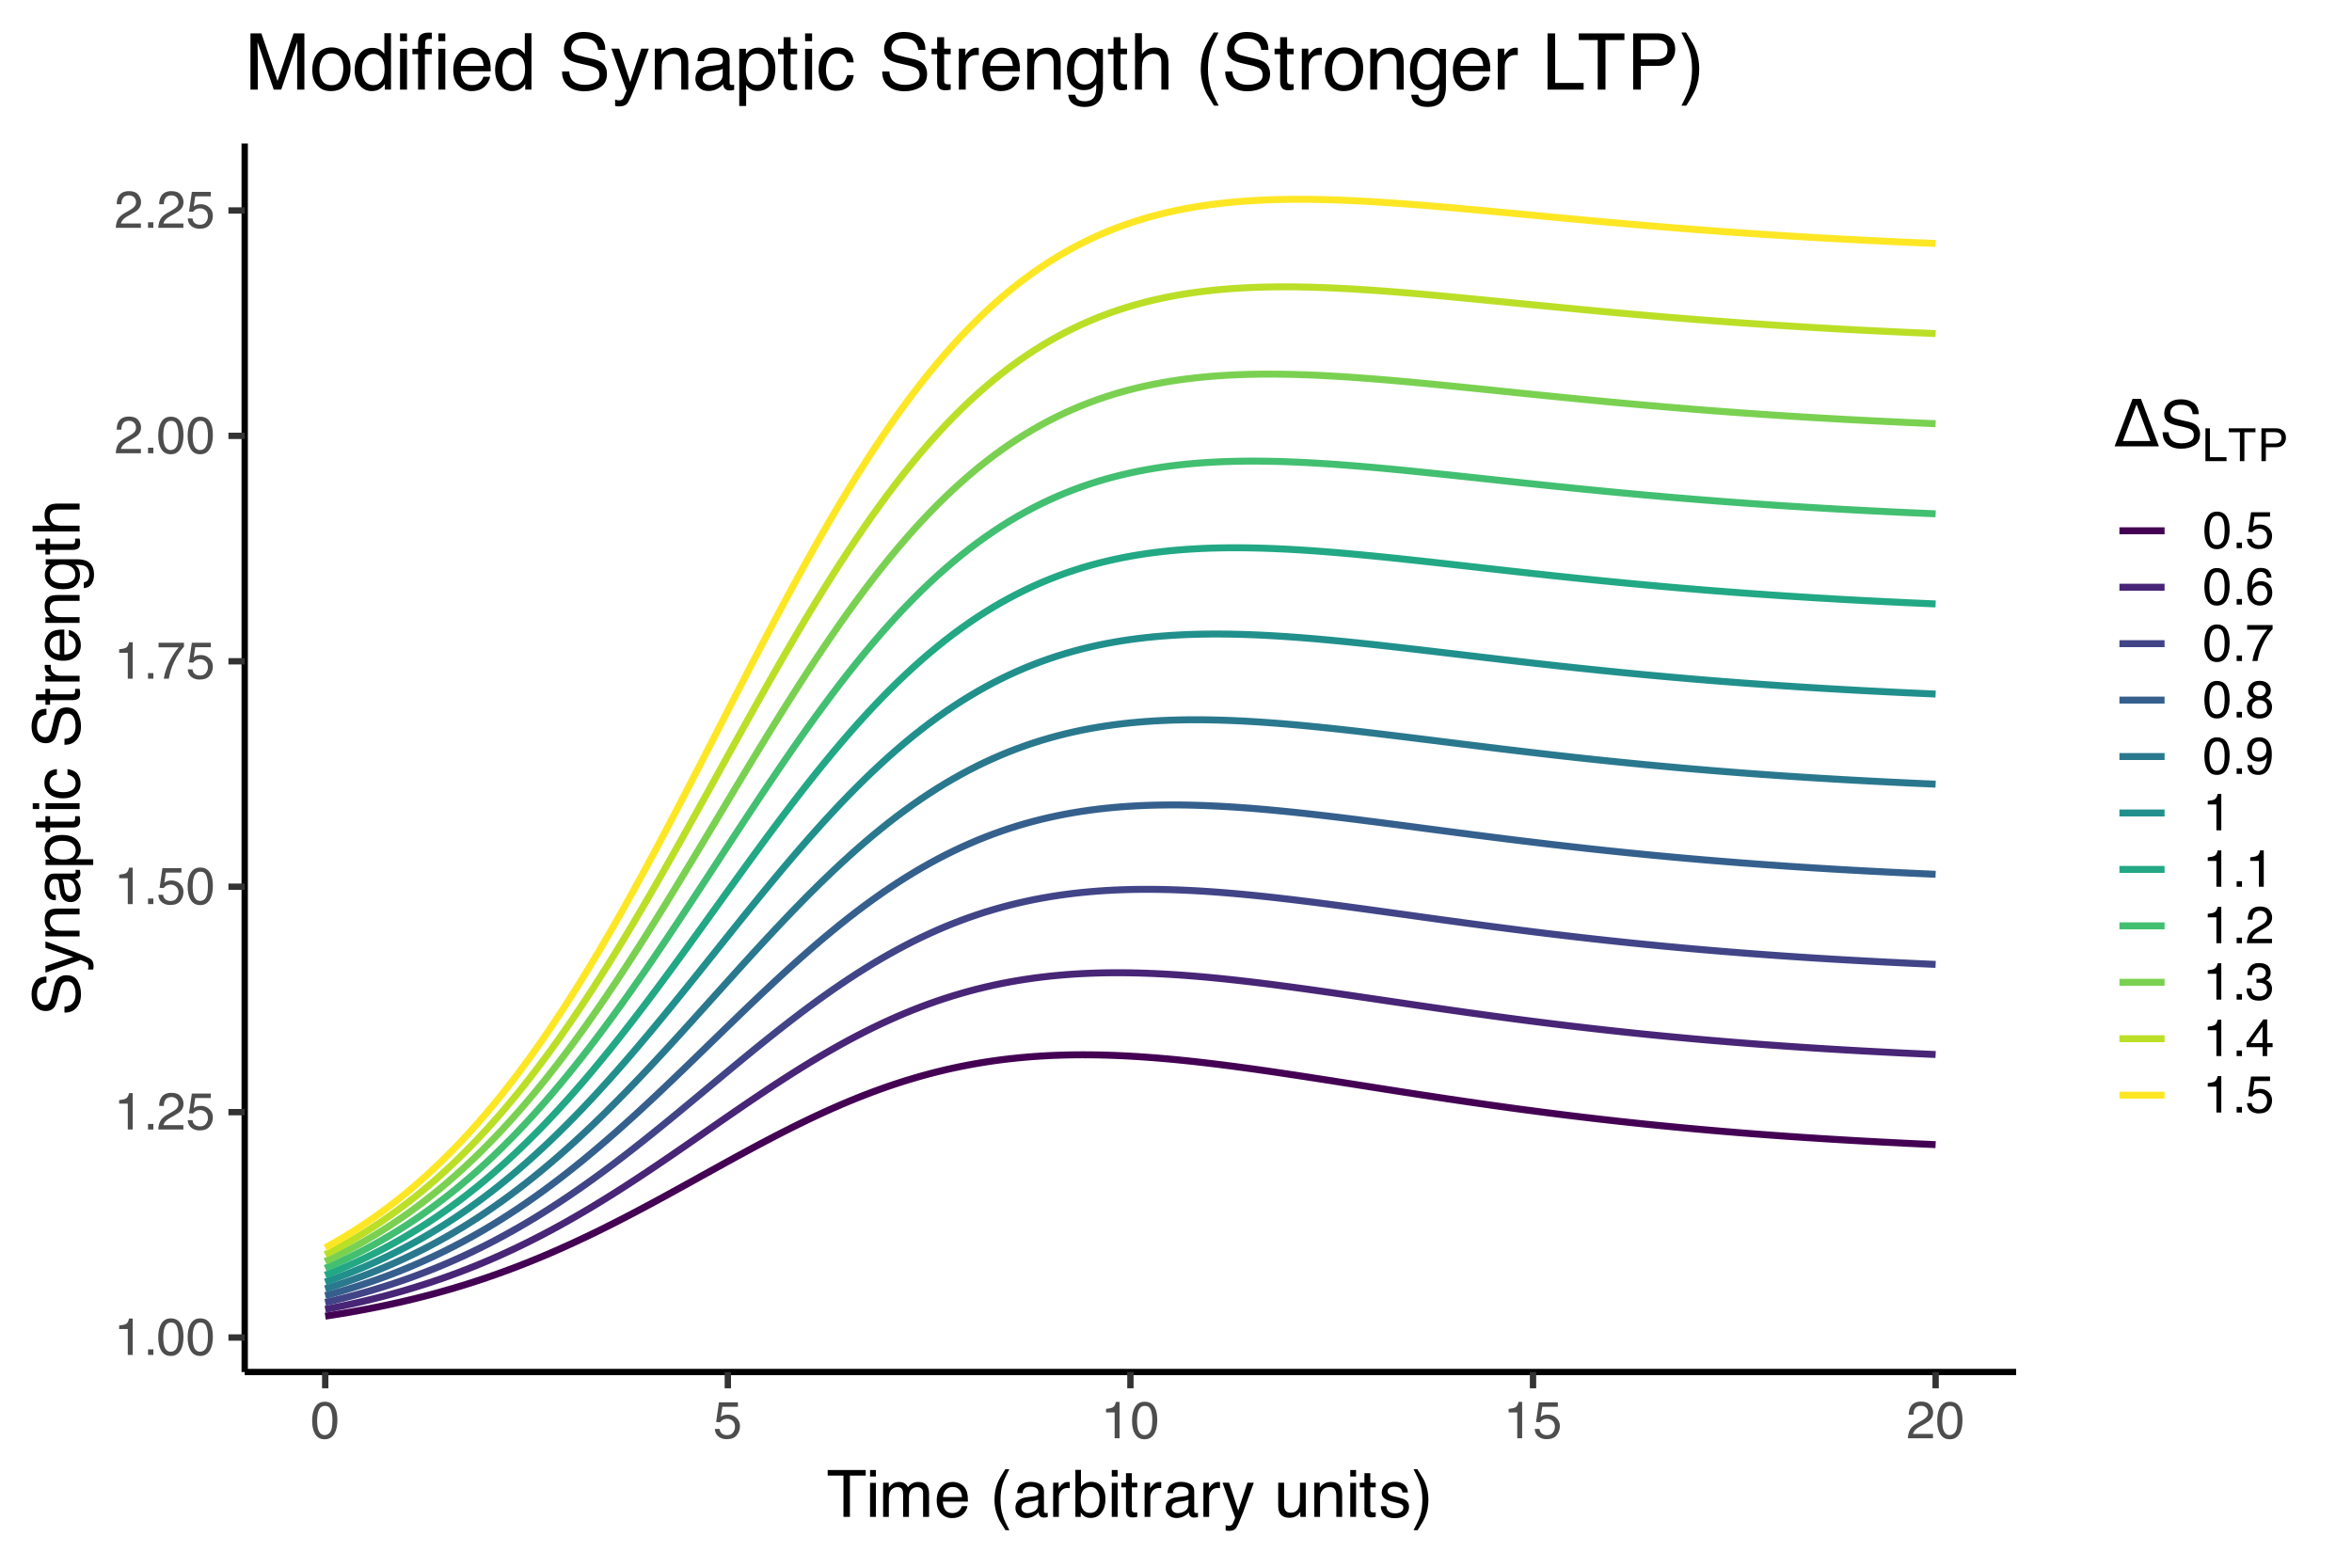 <?xml version="1.0" encoding="UTF-8"?>
<svg xmlns="http://www.w3.org/2000/svg" xmlns:xlink="http://www.w3.org/1999/xlink" width="720" height="480" viewBox="0 0 720 480">
<defs>
<g>
<g id="glyph-0-0">
<path d="M 0.516 0 L 0.516 -11.484 L 9.625 -11.484 L 9.625 0 Z M 8.188 -1.438 L 8.188 -10.047 L 1.953 -10.047 L 1.953 -1.438 Z M 8.188 -1.438 "/>
</g>
<g id="glyph-0-1">
<path d="M 1.531 -7.922 L 1.531 -9 C 2.551 -9.102 3.258 -9.27 3.656 -9.5 C 4.062 -9.727 4.363 -10.273 4.562 -11.141 L 5.672 -11.141 L 5.672 0 L 4.172 0 L 4.172 -7.922 Z M 1.531 -7.922 "/>
</g>
<g id="glyph-0-2">
<path d="M 1.375 -1.703 L 3 -1.703 L 3 0 L 1.375 0 Z M 1.375 -1.703 "/>
</g>
<g id="glyph-0-3">
<path d="M 4.328 -11.188 C 5.773 -11.188 6.82 -10.594 7.469 -9.406 C 7.969 -8.477 8.219 -7.211 8.219 -5.609 C 8.219 -4.086 7.992 -2.832 7.547 -1.844 C 6.891 -0.406 5.816 0.312 4.328 0.312 C 2.984 0.312 1.984 -0.273 1.328 -1.453 C 0.773 -2.422 0.5 -3.727 0.5 -5.375 C 0.5 -6.645 0.664 -7.734 1 -8.641 C 1.613 -10.336 2.723 -11.188 4.328 -11.188 Z M 4.312 -0.984 C 5.039 -0.984 5.617 -1.305 6.047 -1.953 C 6.484 -2.598 6.703 -3.801 6.703 -5.562 C 6.703 -6.832 6.547 -7.875 6.234 -8.688 C 5.922 -9.508 5.316 -9.922 4.422 -9.922 C 3.586 -9.922 2.977 -9.531 2.594 -8.75 C 2.219 -7.977 2.031 -6.832 2.031 -5.312 C 2.031 -4.176 2.148 -3.258 2.391 -2.562 C 2.766 -1.508 3.406 -0.984 4.312 -0.984 Z M 4.312 -0.984 "/>
</g>
<g id="glyph-0-4">
<path d="M 0.5 0 C 0.551 -0.969 0.75 -1.805 1.094 -2.516 C 1.445 -3.234 2.125 -3.883 3.125 -4.469 L 4.625 -5.328 C 5.301 -5.723 5.773 -6.055 6.047 -6.328 C 6.473 -6.766 6.688 -7.258 6.688 -7.812 C 6.688 -8.469 6.488 -8.984 6.094 -9.359 C 5.707 -9.742 5.188 -9.938 4.531 -9.938 C 3.57 -9.938 2.906 -9.57 2.531 -8.844 C 2.332 -8.457 2.223 -7.914 2.203 -7.219 L 0.781 -7.219 C 0.789 -8.195 0.969 -8.992 1.312 -9.609 C 1.926 -10.691 3.004 -11.234 4.547 -11.234 C 5.828 -11.234 6.758 -10.883 7.344 -10.188 C 7.938 -9.5 8.234 -8.727 8.234 -7.875 C 8.234 -6.977 7.922 -6.211 7.297 -5.578 C 6.93 -5.211 6.273 -4.766 5.328 -4.234 L 4.266 -3.641 C 3.754 -3.359 3.352 -3.094 3.062 -2.844 C 2.539 -2.383 2.211 -1.879 2.078 -1.328 L 8.188 -1.328 L 8.188 0 Z M 0.5 0 "/>
</g>
<g id="glyph-0-5">
<path d="M 1.984 -2.859 C 2.078 -2.055 2.445 -1.5 3.094 -1.188 C 3.426 -1.031 3.812 -0.953 4.25 -0.953 C 5.082 -0.953 5.695 -1.219 6.094 -1.75 C 6.5 -2.281 6.703 -2.867 6.703 -3.516 C 6.703 -4.297 6.461 -4.898 5.984 -5.328 C 5.516 -5.754 4.945 -5.969 4.281 -5.969 C 3.789 -5.969 3.375 -5.875 3.031 -5.688 C 2.688 -5.5 2.391 -5.238 2.141 -4.906 L 0.922 -4.984 L 1.781 -11 L 7.594 -11 L 7.594 -9.641 L 2.828 -9.641 L 2.359 -6.531 C 2.617 -6.727 2.863 -6.879 3.094 -6.984 C 3.508 -7.148 3.992 -7.234 4.547 -7.234 C 5.566 -7.234 6.43 -6.898 7.141 -6.234 C 7.859 -5.578 8.219 -4.742 8.219 -3.734 C 8.219 -2.672 7.891 -1.734 7.234 -0.922 C 6.586 -0.117 5.547 0.281 4.109 0.281 C 3.203 0.281 2.395 0.023 1.688 -0.484 C 0.988 -1.004 0.598 -1.797 0.516 -2.859 Z M 1.984 -2.859 "/>
</g>
<g id="glyph-0-6">
<path d="M 8.375 -11 L 8.375 -9.781 C 8.008 -9.426 7.531 -8.816 6.938 -7.953 C 6.344 -7.086 5.816 -6.156 5.359 -5.156 C 4.898 -4.188 4.555 -3.301 4.328 -2.5 C 4.172 -1.977 3.973 -1.145 3.734 0 L 2.188 0 C 2.539 -2.133 3.32 -4.258 4.531 -6.375 C 5.238 -7.613 5.988 -8.688 6.781 -9.594 L 0.594 -9.594 L 0.594 -11 Z M 8.375 -11 "/>
</g>
<g id="glyph-0-7">
<path d="M 4.688 -11.234 C 5.938 -11.234 6.805 -10.91 7.297 -10.266 C 7.785 -9.617 8.031 -8.953 8.031 -8.266 L 6.641 -8.266 C 6.555 -8.703 6.426 -9.047 6.25 -9.297 C 5.906 -9.766 5.391 -10 4.703 -10 C 3.922 -10 3.297 -9.633 2.828 -8.906 C 2.367 -8.188 2.113 -7.148 2.062 -5.797 C 2.383 -6.266 2.789 -6.617 3.281 -6.859 C 3.727 -7.066 4.227 -7.172 4.781 -7.172 C 5.719 -7.172 6.535 -6.867 7.234 -6.266 C 7.93 -5.672 8.281 -4.781 8.281 -3.594 C 8.281 -2.57 7.945 -1.664 7.281 -0.875 C 6.625 -0.094 5.68 0.297 4.453 0.297 C 3.41 0.297 2.508 -0.098 1.75 -0.891 C 0.988 -1.691 0.609 -3.035 0.609 -4.922 C 0.609 -6.305 0.773 -7.484 1.109 -8.453 C 1.766 -10.305 2.957 -11.234 4.688 -11.234 Z M 4.578 -0.969 C 5.316 -0.969 5.867 -1.211 6.234 -1.703 C 6.609 -2.203 6.797 -2.789 6.797 -3.469 C 6.797 -4.039 6.629 -4.586 6.297 -5.109 C 5.973 -5.629 5.379 -5.891 4.516 -5.891 C 3.91 -5.891 3.379 -5.688 2.922 -5.281 C 2.461 -4.883 2.234 -4.281 2.234 -3.469 C 2.234 -2.758 2.441 -2.164 2.859 -1.688 C 3.273 -1.207 3.848 -0.969 4.578 -0.969 Z M 4.578 -0.969 "/>
</g>
<g id="glyph-0-8">
<path d="M 4.359 -6.5 C 4.973 -6.5 5.453 -6.672 5.797 -7.016 C 6.148 -7.367 6.328 -7.785 6.328 -8.266 C 6.328 -8.68 6.16 -9.062 5.828 -9.406 C 5.492 -9.758 4.988 -9.938 4.312 -9.938 C 3.633 -9.938 3.145 -9.758 2.844 -9.406 C 2.539 -9.062 2.391 -8.656 2.391 -8.188 C 2.391 -7.656 2.582 -7.238 2.969 -6.938 C 3.363 -6.645 3.828 -6.5 4.359 -6.5 Z M 4.438 -0.969 C 5.094 -0.969 5.633 -1.141 6.062 -1.484 C 6.488 -1.836 6.703 -2.363 6.703 -3.062 C 6.703 -3.789 6.477 -4.344 6.031 -4.719 C 5.594 -5.094 5.031 -5.281 4.344 -5.281 C 3.664 -5.281 3.113 -5.086 2.688 -4.703 C 2.27 -4.316 2.062 -3.785 2.062 -3.109 C 2.062 -2.523 2.254 -2.02 2.641 -1.594 C 3.023 -1.176 3.625 -0.969 4.438 -0.969 Z M 2.438 -5.969 C 2.051 -6.133 1.75 -6.328 1.531 -6.547 C 1.113 -6.961 0.906 -7.504 0.906 -8.172 C 0.906 -9.004 1.207 -9.719 1.812 -10.312 C 2.414 -10.914 3.273 -11.219 4.391 -11.219 C 5.461 -11.219 6.301 -10.938 6.906 -10.375 C 7.52 -9.812 7.828 -9.148 7.828 -8.391 C 7.828 -7.691 7.648 -7.129 7.297 -6.703 C 7.098 -6.453 6.789 -6.211 6.375 -5.984 C 6.832 -5.766 7.195 -5.52 7.469 -5.25 C 7.957 -4.727 8.203 -4.051 8.203 -3.219 C 8.203 -2.227 7.867 -1.391 7.203 -0.703 C 6.547 -0.016 5.613 0.328 4.406 0.328 C 3.32 0.328 2.398 0.031 1.641 -0.562 C 0.891 -1.156 0.516 -2.016 0.516 -3.141 C 0.516 -3.805 0.676 -4.379 1 -4.859 C 1.32 -5.336 1.801 -5.707 2.438 -5.969 Z M 2.438 -5.969 "/>
</g>
<g id="glyph-0-9">
<path d="M 2.125 -2.703 C 2.164 -1.93 2.469 -1.395 3.031 -1.094 C 3.312 -0.938 3.633 -0.859 4 -0.859 C 4.664 -0.859 5.234 -1.141 5.703 -1.703 C 6.18 -2.266 6.52 -3.398 6.719 -5.109 C 6.406 -4.617 6.02 -4.27 5.562 -4.062 C 5.102 -3.863 4.609 -3.766 4.078 -3.766 C 2.992 -3.766 2.141 -4.098 1.516 -4.766 C 0.891 -5.441 0.578 -6.312 0.578 -7.375 C 0.578 -8.383 0.883 -9.273 1.5 -10.047 C 2.125 -10.816 3.039 -11.203 4.25 -11.203 C 5.875 -11.203 7 -10.469 7.625 -9 C 7.969 -8.195 8.141 -7.188 8.141 -5.969 C 8.141 -4.602 7.93 -3.391 7.516 -2.328 C 6.836 -0.566 5.68 0.312 4.047 0.312 C 2.953 0.312 2.117 0.023 1.547 -0.547 C 0.984 -1.117 0.703 -1.836 0.703 -2.703 Z M 4.266 -5 C 4.816 -5 5.32 -5.18 5.781 -5.547 C 6.25 -5.922 6.484 -6.566 6.484 -7.484 C 6.484 -8.305 6.273 -8.914 5.859 -9.312 C 5.441 -9.719 4.914 -9.922 4.281 -9.922 C 3.594 -9.922 3.047 -9.691 2.641 -9.234 C 2.234 -8.773 2.031 -8.16 2.031 -7.391 C 2.031 -6.66 2.207 -6.078 2.562 -5.641 C 2.914 -5.211 3.484 -5 4.266 -5 Z M 4.266 -5 "/>
</g>
<g id="glyph-0-10">
<path d="M 4.156 0.312 C 2.832 0.312 1.875 -0.051 1.281 -0.781 C 0.688 -1.508 0.391 -2.395 0.391 -3.438 L 1.859 -3.438 C 1.922 -2.719 2.055 -2.191 2.266 -1.859 C 2.629 -1.273 3.285 -0.984 4.234 -0.984 C 4.973 -0.984 5.566 -1.18 6.016 -1.578 C 6.461 -1.973 6.688 -2.484 6.688 -3.109 C 6.688 -3.879 6.453 -4.414 5.984 -4.719 C 5.516 -5.031 4.859 -5.188 4.016 -5.188 C 3.922 -5.188 3.828 -5.18 3.734 -5.172 C 3.641 -5.172 3.539 -5.172 3.438 -5.172 L 3.438 -6.406 C 3.582 -6.395 3.703 -6.383 3.797 -6.375 C 3.898 -6.375 4.008 -6.375 4.125 -6.375 C 4.656 -6.375 5.086 -6.457 5.422 -6.625 C 6.016 -6.914 6.312 -7.438 6.312 -8.188 C 6.312 -8.738 6.113 -9.164 5.719 -9.469 C 5.32 -9.77 4.863 -9.922 4.344 -9.922 C 3.406 -9.922 2.754 -9.609 2.391 -8.984 C 2.191 -8.641 2.082 -8.148 2.062 -7.516 L 0.672 -7.516 C 0.672 -8.348 0.836 -9.055 1.172 -9.641 C 1.742 -10.68 2.75 -11.203 4.188 -11.203 C 5.332 -11.203 6.219 -10.945 6.844 -10.438 C 7.469 -9.938 7.781 -9.203 7.781 -8.234 C 7.781 -7.547 7.594 -6.988 7.219 -6.562 C 6.988 -6.301 6.691 -6.094 6.328 -5.938 C 6.922 -5.781 7.379 -5.469 7.703 -5 C 8.035 -4.539 8.203 -3.977 8.203 -3.312 C 8.203 -2.25 7.848 -1.379 7.141 -0.703 C 6.441 -0.023 5.445 0.312 4.156 0.312 Z M 4.156 0.312 "/>
</g>
<g id="glyph-0-11">
<path d="M 5.297 -3.969 L 5.297 -9.031 L 1.703 -3.969 Z M 5.312 0 L 5.312 -2.734 L 0.406 -2.734 L 0.406 -4.109 L 5.531 -11.219 L 6.719 -11.219 L 6.719 -3.969 L 8.375 -3.969 L 8.375 -2.734 L 6.719 -2.734 L 6.719 0 Z M 5.312 0 "/>
</g>
<g id="glyph-1-0">
<path d="M 0.641 0 L 0.641 -14.344 L 12.031 -14.344 L 12.031 0 Z M 10.234 -1.797 L 10.234 -12.547 L 2.438 -12.547 L 2.438 -1.797 Z M 10.234 -1.797 "/>
</g>
<g id="glyph-1-1">
<path d="M 11.969 -14.344 L 11.969 -12.641 L 7.125 -12.641 L 7.125 0 L 5.156 0 L 5.156 -12.641 L 0.328 -12.641 L 0.328 -14.344 Z M 11.969 -14.344 "/>
</g>
<g id="glyph-1-2">
<path d="M 1.297 -10.406 L 3.078 -10.406 L 3.078 0 L 1.297 0 Z M 1.297 -14.344 L 3.078 -14.344 L 3.078 -12.359 L 1.297 -12.359 Z M 1.297 -14.344 "/>
</g>
<g id="glyph-1-3">
<path d="M 1.297 -10.453 L 3.031 -10.453 L 3.031 -8.969 C 3.445 -9.488 3.82 -9.863 4.156 -10.094 C 4.738 -10.488 5.398 -10.688 6.141 -10.688 C 6.973 -10.688 7.641 -10.484 8.141 -10.078 C 8.43 -9.848 8.691 -9.504 8.922 -9.047 C 9.316 -9.609 9.773 -10.02 10.297 -10.281 C 10.828 -10.551 11.422 -10.688 12.078 -10.688 C 13.484 -10.688 14.441 -10.18 14.953 -9.172 C 15.223 -8.617 15.359 -7.883 15.359 -6.969 L 15.359 0 L 13.531 0 L 13.531 -7.266 C 13.531 -7.961 13.352 -8.441 13 -8.703 C 12.656 -8.961 12.234 -9.094 11.734 -9.094 C 11.047 -9.094 10.453 -8.859 9.953 -8.391 C 9.453 -7.93 9.203 -7.16 9.203 -6.078 L 9.203 0 L 7.422 0 L 7.422 -6.828 C 7.422 -7.535 7.336 -8.051 7.172 -8.375 C 6.898 -8.863 6.398 -9.109 5.672 -9.109 C 5.004 -9.109 4.398 -8.848 3.859 -8.328 C 3.316 -7.816 3.047 -6.891 3.047 -5.547 L 3.047 0 L 1.297 0 Z M 1.297 -10.453 "/>
</g>
<g id="glyph-1-4">
<path d="M 5.641 -10.688 C 6.391 -10.688 7.109 -10.516 7.797 -10.172 C 8.492 -9.828 9.023 -9.375 9.391 -8.812 C 9.742 -8.289 9.977 -7.676 10.094 -6.969 C 10.195 -6.488 10.25 -5.723 10.25 -4.672 L 2.594 -4.672 C 2.625 -3.609 2.875 -2.754 3.344 -2.109 C 3.812 -1.473 4.535 -1.156 5.516 -1.156 C 6.43 -1.156 7.164 -1.457 7.719 -2.062 C 8.031 -2.414 8.25 -2.82 8.375 -3.281 L 10.109 -3.281 C 10.066 -2.895 9.914 -2.469 9.656 -2 C 9.395 -1.531 9.109 -1.145 8.797 -0.844 C 8.254 -0.32 7.594 0.031 6.812 0.219 C 6.383 0.32 5.906 0.375 5.375 0.375 C 4.07 0.375 2.969 -0.098 2.062 -1.047 C 1.156 -1.992 0.703 -3.32 0.703 -5.031 C 0.703 -6.707 1.156 -8.066 2.062 -9.109 C 2.977 -10.16 4.172 -10.688 5.641 -10.688 Z M 8.453 -6.062 C 8.379 -6.82 8.211 -7.43 7.953 -7.891 C 7.473 -8.734 6.664 -9.156 5.531 -9.156 C 4.727 -9.156 4.051 -8.863 3.5 -8.281 C 2.957 -7.695 2.672 -6.957 2.641 -6.062 Z M 5.484 -10.719 Z M 5.484 -10.719 "/>
</g>
<g id="glyph-1-5">
</g>
<g id="glyph-1-6">
<path d="M 5.922 -14.578 C 4.898 -12.598 4.234 -11.141 3.922 -10.203 C 3.461 -8.773 3.234 -7.125 3.234 -5.25 C 3.234 -3.363 3.5 -1.641 4.031 -0.078 C 4.352 0.891 4.992 2.273 5.953 4.078 L 4.766 4.078 C 3.816 2.598 3.227 1.648 3 1.234 C 2.77 0.828 2.52 0.27 2.25 -0.438 C 1.883 -1.395 1.633 -2.422 1.5 -3.516 C 1.426 -4.078 1.391 -4.617 1.391 -5.141 C 1.391 -7.066 1.691 -8.781 2.297 -10.281 C 2.68 -11.238 3.484 -12.672 4.703 -14.578 Z M 5.922 -14.578 "/>
</g>
<g id="glyph-1-7">
<path d="M 2.641 -2.781 C 2.641 -2.27 2.82 -1.867 3.188 -1.578 C 3.562 -1.285 4.004 -1.141 4.516 -1.141 C 5.129 -1.141 5.727 -1.285 6.312 -1.578 C 7.289 -2.047 7.781 -2.82 7.781 -3.906 L 7.781 -5.328 C 7.562 -5.191 7.281 -5.078 6.938 -4.984 C 6.602 -4.891 6.273 -4.82 5.953 -4.781 L 4.891 -4.656 C 4.242 -4.562 3.766 -4.426 3.453 -4.25 C 2.91 -3.945 2.641 -3.457 2.641 -2.781 Z M 6.891 -6.344 C 7.297 -6.395 7.566 -6.562 7.703 -6.844 C 7.785 -7 7.828 -7.223 7.828 -7.516 C 7.828 -8.117 7.613 -8.555 7.188 -8.828 C 6.758 -9.098 6.148 -9.234 5.359 -9.234 C 4.43 -9.234 3.781 -8.984 3.406 -8.484 C 3.188 -8.211 3.047 -7.805 2.984 -7.266 L 1.344 -7.266 C 1.375 -8.555 1.789 -9.453 2.594 -9.953 C 3.395 -10.461 4.328 -10.719 5.391 -10.719 C 6.617 -10.719 7.617 -10.484 8.391 -10.016 C 9.148 -9.547 9.531 -8.816 9.531 -7.828 L 9.531 -1.797 C 9.531 -1.617 9.566 -1.473 9.641 -1.359 C 9.711 -1.242 9.875 -1.188 10.125 -1.188 C 10.195 -1.188 10.281 -1.191 10.375 -1.203 C 10.477 -1.211 10.582 -1.227 10.688 -1.25 L 10.688 0.047 C 10.414 0.129 10.207 0.176 10.062 0.188 C 9.926 0.207 9.734 0.219 9.484 0.219 C 8.879 0.219 8.441 0.004 8.172 -0.422 C 8.023 -0.648 7.922 -0.973 7.859 -1.391 C 7.504 -0.922 6.988 -0.508 6.312 -0.156 C 5.645 0.188 4.91 0.359 4.109 0.359 C 3.129 0.359 2.332 0.062 1.719 -0.531 C 1.102 -1.125 0.797 -1.863 0.797 -2.75 C 0.797 -3.719 1.098 -4.469 1.703 -5 C 2.316 -5.531 3.113 -5.859 4.094 -5.984 Z M 5.438 -10.719 Z M 5.438 -10.719 "/>
</g>
<g id="glyph-1-8">
<path d="M 1.344 -10.453 L 3.016 -10.453 L 3.016 -8.656 C 3.148 -9.008 3.484 -9.438 4.016 -9.938 C 4.547 -10.438 5.16 -10.688 5.859 -10.688 C 5.891 -10.688 5.941 -10.68 6.016 -10.672 C 6.098 -10.672 6.234 -10.66 6.422 -10.641 L 6.422 -8.797 C 6.316 -8.805 6.219 -8.816 6.125 -8.828 C 6.039 -8.836 5.945 -8.844 5.844 -8.844 C 4.957 -8.844 4.273 -8.555 3.797 -7.984 C 3.328 -7.41 3.094 -6.754 3.094 -6.016 L 3.094 0 L 1.344 0 Z M 1.344 -10.453 "/>
</g>
<g id="glyph-1-9">
<path d="M 1.156 -14.391 L 2.859 -14.391 L 2.859 -9.188 C 3.242 -9.688 3.703 -10.066 4.234 -10.328 C 4.773 -10.598 5.359 -10.734 5.984 -10.734 C 7.285 -10.734 8.336 -10.285 9.141 -9.391 C 9.953 -8.492 10.359 -7.176 10.359 -5.438 C 10.359 -3.781 9.957 -2.406 9.156 -1.312 C 8.352 -0.219 7.242 0.328 5.828 0.328 C 5.035 0.328 4.363 0.133 3.812 -0.25 C 3.488 -0.477 3.145 -0.844 2.781 -1.344 L 2.781 0 L 1.156 0 Z M 5.719 -1.219 C 6.676 -1.219 7.391 -1.594 7.859 -2.344 C 8.328 -3.102 8.562 -4.102 8.562 -5.344 C 8.562 -6.445 8.328 -7.359 7.859 -8.078 C 7.391 -8.797 6.691 -9.156 5.766 -9.156 C 4.973 -9.156 4.273 -8.859 3.672 -8.266 C 3.066 -7.68 2.766 -6.707 2.766 -5.344 C 2.766 -4.363 2.891 -3.566 3.141 -2.953 C 3.598 -1.797 4.457 -1.219 5.719 -1.219 Z M 5.719 -1.219 "/>
</g>
<g id="glyph-1-10">
<path d="M 1.641 -13.375 L 3.422 -13.375 L 3.422 -10.453 L 5.094 -10.453 L 5.094 -9.031 L 3.422 -9.031 L 3.422 -2.203 C 3.422 -1.836 3.547 -1.594 3.797 -1.469 C 3.93 -1.395 4.156 -1.359 4.469 -1.359 C 4.551 -1.359 4.641 -1.359 4.734 -1.359 C 4.836 -1.367 4.957 -1.379 5.094 -1.391 L 5.094 0 C 4.883 0.062 4.672 0.102 4.453 0.125 C 4.234 0.156 4 0.172 3.75 0.172 C 2.926 0.172 2.367 -0.035 2.078 -0.453 C 1.785 -0.879 1.641 -1.426 1.641 -2.094 L 1.641 -9.031 L 0.219 -9.031 L 0.219 -10.453 L 1.641 -10.453 Z M 1.641 -13.375 "/>
</g>
<g id="glyph-1-11">
<path d="M 7.828 -10.453 L 9.766 -10.453 C 9.516 -9.785 8.961 -8.258 8.109 -5.875 C 7.473 -4.07 6.941 -2.602 6.516 -1.469 C 5.492 1.195 4.773 2.82 4.359 3.406 C 3.941 3.988 3.227 4.281 2.219 4.281 C 1.969 4.281 1.773 4.27 1.641 4.25 C 1.516 4.238 1.352 4.207 1.156 4.156 L 1.156 2.547 C 1.457 2.629 1.676 2.68 1.812 2.703 C 1.945 2.723 2.066 2.734 2.172 2.734 C 2.504 2.734 2.742 2.676 2.891 2.562 C 3.047 2.457 3.176 2.328 3.281 2.172 C 3.312 2.117 3.426 1.852 3.625 1.375 C 3.832 0.895 3.984 0.535 4.078 0.297 L 0.203 -10.453 L 2.203 -10.453 L 5 -1.938 Z M 4.984 -10.719 Z M 4.984 -10.719 "/>
</g>
<g id="glyph-1-12">
<path d="M 3.047 -10.453 L 3.047 -3.516 C 3.047 -2.984 3.129 -2.547 3.297 -2.203 C 3.609 -1.578 4.191 -1.266 5.047 -1.266 C 6.273 -1.266 7.109 -1.812 7.547 -2.906 C 7.785 -3.5 7.906 -4.305 7.906 -5.328 L 7.906 -10.453 L 9.672 -10.453 L 9.672 0 L 8.016 0 L 8.031 -1.547 C 7.801 -1.148 7.516 -0.812 7.172 -0.531 C 6.504 0.008 5.691 0.281 4.734 0.281 C 3.242 0.281 2.227 -0.219 1.688 -1.219 C 1.395 -1.75 1.25 -2.457 1.25 -3.344 L 1.25 -10.453 Z M 5.453 -10.719 Z M 5.453 -10.719 "/>
</g>
<g id="glyph-1-13">
<path d="M 1.297 -10.453 L 2.953 -10.453 L 2.953 -8.969 C 3.453 -9.582 3.977 -10.02 4.531 -10.281 C 5.082 -10.551 5.695 -10.688 6.375 -10.688 C 7.863 -10.688 8.867 -10.172 9.391 -9.141 C 9.672 -8.578 9.812 -7.766 9.812 -6.703 L 9.812 0 L 8.031 0 L 8.031 -6.594 C 8.031 -7.227 7.938 -7.742 7.75 -8.141 C 7.438 -8.785 6.867 -9.109 6.047 -9.109 C 5.629 -9.109 5.285 -9.066 5.016 -8.984 C 4.535 -8.836 4.113 -8.551 3.75 -8.125 C 3.457 -7.781 3.266 -7.422 3.172 -7.047 C 3.086 -6.68 3.047 -6.16 3.047 -5.484 L 3.047 0 L 1.297 0 Z M 5.422 -10.719 Z M 5.422 -10.719 "/>
</g>
<g id="glyph-1-14">
<path d="M 2.328 -3.281 C 2.379 -2.695 2.531 -2.25 2.781 -1.938 C 3.219 -1.363 3.984 -1.078 5.078 -1.078 C 5.734 -1.078 6.305 -1.219 6.797 -1.5 C 7.297 -1.789 7.547 -2.234 7.547 -2.828 C 7.547 -3.273 7.344 -3.613 6.938 -3.844 C 6.688 -3.988 6.188 -4.156 5.438 -4.344 L 4.047 -4.703 C 3.148 -4.922 2.492 -5.164 2.078 -5.438 C 1.316 -5.914 0.938 -6.57 0.938 -7.406 C 0.938 -8.395 1.289 -9.195 2 -9.812 C 2.719 -10.426 3.68 -10.734 4.891 -10.734 C 6.461 -10.734 7.598 -10.27 8.297 -9.344 C 8.734 -8.758 8.941 -8.129 8.922 -7.453 L 7.266 -7.453 C 7.234 -7.848 7.094 -8.207 6.844 -8.531 C 6.438 -9 5.738 -9.234 4.75 -9.234 C 4.082 -9.234 3.578 -9.102 3.234 -8.844 C 2.891 -8.594 2.719 -8.258 2.719 -7.844 C 2.719 -7.383 2.945 -7.02 3.406 -6.75 C 3.664 -6.582 4.047 -6.438 4.547 -6.312 L 5.719 -6.031 C 6.977 -5.727 7.82 -5.43 8.25 -5.141 C 8.938 -4.691 9.281 -3.988 9.281 -3.031 C 9.281 -2.094 8.926 -1.285 8.219 -0.609 C 7.508 0.066 6.43 0.406 4.984 0.406 C 3.43 0.406 2.332 0.051 1.688 -0.656 C 1.039 -1.363 0.691 -2.238 0.641 -3.281 Z M 4.938 -10.719 Z M 4.938 -10.719 "/>
</g>
<g id="glyph-1-15">
<path d="M 0.688 4.078 C 1.727 2.066 2.398 0.598 2.703 -0.328 C 3.148 -1.734 3.375 -3.375 3.375 -5.25 C 3.375 -7.133 3.113 -8.859 2.594 -10.422 C 2.258 -11.379 1.617 -12.766 0.672 -14.578 L 1.844 -14.578 C 2.844 -12.973 3.445 -11.984 3.656 -11.609 C 3.875 -11.242 4.109 -10.727 4.359 -10.062 C 4.672 -9.25 4.891 -8.445 5.016 -7.656 C 5.148 -6.863 5.219 -6.098 5.219 -5.359 C 5.219 -3.43 4.914 -1.711 4.312 -0.203 C 3.926 0.766 3.129 2.191 1.922 4.078 Z M 0.688 4.078 "/>
</g>
<g id="glyph-1-16">
<path d="M 2.797 -4.625 C 2.836 -3.812 3.031 -3.148 3.375 -2.641 C 4.02 -1.691 5.156 -1.219 6.781 -1.219 C 7.508 -1.219 8.172 -1.32 8.766 -1.531 C 9.93 -1.938 10.516 -2.66 10.516 -3.703 C 10.516 -4.484 10.27 -5.039 9.781 -5.375 C 9.281 -5.695 8.504 -5.977 7.453 -6.219 L 5.516 -6.656 C 4.242 -6.945 3.344 -7.266 2.812 -7.609 C 1.906 -8.203 1.453 -9.098 1.453 -10.297 C 1.453 -11.586 1.895 -12.645 2.781 -13.469 C 3.676 -14.289 4.941 -14.703 6.578 -14.703 C 8.078 -14.703 9.352 -14.336 10.406 -13.609 C 11.457 -12.891 11.984 -11.734 11.984 -10.141 L 10.156 -10.141 C 10.062 -10.91 9.852 -11.5 9.531 -11.906 C 8.938 -12.656 7.93 -13.031 6.516 -13.031 C 5.367 -13.031 4.547 -12.785 4.047 -12.297 C 3.547 -11.816 3.297 -11.258 3.297 -10.625 C 3.297 -9.926 3.586 -9.41 4.172 -9.078 C 4.555 -8.867 5.426 -8.609 6.781 -8.297 L 8.797 -7.844 C 9.766 -7.625 10.508 -7.32 11.031 -6.938 C 11.945 -6.258 12.406 -5.285 12.406 -4.016 C 12.406 -2.422 11.828 -1.281 10.672 -0.594 C 9.516 0.082 8.172 0.422 6.641 0.422 C 4.859 0.422 3.461 -0.035 2.453 -0.953 C 1.441 -1.859 0.945 -3.082 0.969 -4.625 Z M 6.719 -14.734 Z M 6.719 -14.734 "/>
</g>
<g id="glyph-2-0">
<path d="M 0 -0.641 L -14.344 -0.641 L -14.344 -12.031 L 0 -12.031 Z M -1.797 -10.234 L -12.547 -10.234 L -12.547 -2.438 L -1.797 -2.438 Z M -1.797 -10.234 "/>
</g>
<g id="glyph-2-1">
<path d="M -4.625 -2.797 C -3.812 -2.836 -3.148 -3.031 -2.641 -3.375 C -1.691 -4.02 -1.219 -5.156 -1.219 -6.781 C -1.219 -7.508 -1.32 -8.172 -1.531 -8.766 C -1.938 -9.93 -2.66 -10.516 -3.703 -10.516 C -4.484 -10.516 -5.039 -10.27 -5.375 -9.781 C -5.695 -9.281 -5.977 -8.504 -6.219 -7.453 L -6.656 -5.516 C -6.945 -4.242 -7.266 -3.344 -7.609 -2.812 C -8.203 -1.906 -9.098 -1.453 -10.297 -1.453 C -11.586 -1.453 -12.645 -1.895 -13.469 -2.781 C -14.289 -3.676 -14.703 -4.941 -14.703 -6.578 C -14.703 -8.078 -14.336 -9.352 -13.609 -10.406 C -12.891 -11.457 -11.734 -11.984 -10.141 -11.984 L -10.141 -10.156 C -10.91 -10.062 -11.5 -9.852 -11.906 -9.531 C -12.656 -8.938 -13.031 -7.93 -13.031 -6.516 C -13.031 -5.367 -12.785 -4.547 -12.297 -4.047 C -11.816 -3.547 -11.258 -3.297 -10.625 -3.297 C -9.926 -3.297 -9.41 -3.586 -9.078 -4.172 C -8.867 -4.555 -8.609 -5.426 -8.297 -6.781 L -7.844 -8.797 C -7.625 -9.766 -7.32 -10.508 -6.938 -11.031 C -6.258 -11.945 -5.285 -12.406 -4.016 -12.406 C -2.422 -12.406 -1.281 -11.828 -0.594 -10.672 C 0.082 -9.516 0.422 -8.172 0.422 -6.641 C 0.422 -4.859 -0.035 -3.461 -0.953 -2.453 C -1.859 -1.441 -3.082 -0.945 -4.625 -0.969 Z M -14.734 -6.719 Z M -14.734 -6.719 "/>
</g>
<g id="glyph-2-2">
<path d="M -10.453 -7.828 L -10.453 -9.766 C -9.785 -9.516 -8.258 -8.961 -5.875 -8.109 C -4.07 -7.473 -2.602 -6.941 -1.469 -6.516 C 1.195 -5.492 2.82 -4.773 3.406 -4.359 C 3.988 -3.941 4.281 -3.227 4.281 -2.219 C 4.281 -1.969 4.27 -1.773 4.25 -1.641 C 4.238 -1.516 4.207 -1.352 4.156 -1.156 L 2.547 -1.156 C 2.629 -1.457 2.68 -1.676 2.703 -1.812 C 2.723 -1.945 2.734 -2.066 2.734 -2.172 C 2.734 -2.504 2.676 -2.742 2.562 -2.891 C 2.457 -3.047 2.328 -3.176 2.172 -3.281 C 2.117 -3.312 1.852 -3.426 1.375 -3.625 C 0.895 -3.832 0.535 -3.984 0.297 -4.078 L -10.453 -0.203 L -10.453 -2.203 L -1.938 -5 Z M -10.719 -4.984 Z M -10.719 -4.984 "/>
</g>
<g id="glyph-2-3">
<path d="M -10.453 -1.297 L -10.453 -2.953 L -8.969 -2.953 C -9.582 -3.453 -10.02 -3.977 -10.281 -4.531 C -10.551 -5.082 -10.688 -5.695 -10.688 -6.375 C -10.688 -7.863 -10.172 -8.867 -9.141 -9.391 C -8.578 -9.672 -7.766 -9.812 -6.703 -9.812 L 0 -9.812 L 0 -8.031 L -6.594 -8.031 C -7.227 -8.031 -7.742 -7.938 -8.141 -7.75 C -8.785 -7.438 -9.109 -6.867 -9.109 -6.047 C -9.109 -5.629 -9.066 -5.285 -8.984 -5.016 C -8.836 -4.535 -8.551 -4.113 -8.125 -3.75 C -7.781 -3.457 -7.422 -3.266 -7.047 -3.172 C -6.68 -3.086 -6.16 -3.047 -5.484 -3.047 L 0 -3.047 L 0 -1.297 Z M -10.719 -5.422 Z M -10.719 -5.422 "/>
</g>
<g id="glyph-2-4">
<path d="M -2.781 -2.641 C -2.27 -2.641 -1.867 -2.82 -1.578 -3.188 C -1.285 -3.562 -1.141 -4.004 -1.141 -4.516 C -1.141 -5.129 -1.285 -5.727 -1.578 -6.312 C -2.047 -7.289 -2.82 -7.781 -3.906 -7.781 L -5.328 -7.781 C -5.191 -7.562 -5.078 -7.281 -4.984 -6.938 C -4.891 -6.602 -4.82 -6.273 -4.781 -5.953 L -4.656 -4.891 C -4.562 -4.242 -4.426 -3.766 -4.25 -3.453 C -3.945 -2.91 -3.457 -2.641 -2.781 -2.641 Z M -6.344 -6.891 C -6.395 -7.297 -6.562 -7.566 -6.844 -7.703 C -7 -7.785 -7.223 -7.828 -7.516 -7.828 C -8.117 -7.828 -8.555 -7.613 -8.828 -7.188 C -9.098 -6.758 -9.234 -6.148 -9.234 -5.359 C -9.234 -4.43 -8.984 -3.781 -8.484 -3.406 C -8.211 -3.188 -7.805 -3.047 -7.266 -2.984 L -7.266 -1.344 C -8.555 -1.375 -9.453 -1.789 -9.953 -2.594 C -10.461 -3.395 -10.719 -4.328 -10.719 -5.391 C -10.719 -6.617 -10.484 -7.617 -10.016 -8.391 C -9.547 -9.148 -8.816 -9.531 -7.828 -9.531 L -1.797 -9.531 C -1.617 -9.531 -1.473 -9.566 -1.359 -9.641 C -1.242 -9.711 -1.188 -9.875 -1.188 -10.125 C -1.188 -10.195 -1.191 -10.281 -1.203 -10.375 C -1.211 -10.477 -1.227 -10.582 -1.25 -10.688 L 0.047 -10.688 C 0.129 -10.414 0.176 -10.207 0.188 -10.062 C 0.207 -9.926 0.219 -9.734 0.219 -9.484 C 0.219 -8.879 0.004 -8.441 -0.422 -8.172 C -0.648 -8.023 -0.973 -7.922 -1.391 -7.859 C -0.922 -7.504 -0.508 -6.988 -0.156 -6.312 C 0.188 -5.645 0.359 -4.91 0.359 -4.109 C 0.359 -3.129 0.062 -2.332 -0.531 -1.719 C -1.125 -1.102 -1.863 -0.797 -2.75 -0.797 C -3.719 -0.797 -4.469 -1.098 -5 -1.703 C -5.531 -2.316 -5.859 -3.113 -5.984 -4.094 Z M -10.719 -5.438 Z M -10.719 -5.438 "/>
</g>
<g id="glyph-2-5">
<path d="M -1.188 -5.703 C -1.188 -6.523 -1.531 -7.207 -2.219 -7.75 C -2.906 -8.289 -3.93 -8.562 -5.297 -8.562 C -6.129 -8.562 -6.844 -8.441 -7.438 -8.203 C -8.594 -7.742 -9.172 -6.91 -9.172 -5.703 C -9.172 -4.484 -8.562 -3.648 -7.344 -3.203 C -6.695 -2.961 -5.867 -2.844 -4.859 -2.844 C -4.055 -2.844 -3.367 -2.961 -2.797 -3.203 C -1.723 -3.66 -1.188 -4.492 -1.188 -5.703 Z M -10.406 -1.156 L -10.406 -2.859 L -9.031 -2.859 C -9.5 -3.211 -9.863 -3.598 -10.125 -4.016 C -10.52 -4.609 -10.719 -5.305 -10.719 -6.109 C -10.719 -7.285 -10.258 -8.285 -9.344 -9.109 C -8.438 -9.941 -7.141 -10.359 -5.453 -10.359 C -3.18 -10.359 -1.555 -9.766 -0.578 -8.578 C 0.047 -7.816 0.359 -6.938 0.359 -5.938 C 0.359 -5.145 0.18 -4.484 -0.172 -3.953 C -0.359 -3.641 -0.691 -3.289 -1.172 -2.906 L 4.172 -2.906 L 4.172 -1.156 Z M -10.406 -1.156 "/>
</g>
<g id="glyph-2-6">
<path d="M -13.375 -1.641 L -13.375 -3.422 L -10.453 -3.422 L -10.453 -5.094 L -9.031 -5.094 L -9.031 -3.422 L -2.203 -3.422 C -1.836 -3.422 -1.594 -3.547 -1.469 -3.797 C -1.395 -3.93 -1.359 -4.156 -1.359 -4.469 C -1.359 -4.551 -1.359 -4.641 -1.359 -4.734 C -1.367 -4.836 -1.379 -4.957 -1.391 -5.094 L 0 -5.094 C 0.062 -4.883 0.102 -4.672 0.125 -4.453 C 0.156 -4.234 0.172 -4 0.172 -3.75 C 0.172 -2.926 -0.035 -2.367 -0.453 -2.078 C -0.879 -1.785 -1.426 -1.641 -2.094 -1.641 L -9.031 -1.641 L -9.031 -0.219 L -10.453 -0.219 L -10.453 -1.641 Z M -13.375 -1.641 "/>
</g>
<g id="glyph-2-7">
<path d="M -10.406 -1.297 L -10.406 -3.078 L 0 -3.078 L 0 -1.297 Z M -14.344 -1.297 L -14.344 -3.078 L -12.359 -3.078 L -12.359 -1.297 Z M -14.344 -1.297 "/>
</g>
<g id="glyph-2-8">
<path d="M -10.766 -5.328 C -10.766 -6.504 -10.477 -7.461 -9.906 -8.203 C -9.332 -8.941 -8.344 -9.383 -6.938 -9.531 L -6.938 -7.828 C -7.582 -7.723 -8.117 -7.484 -8.547 -7.109 C -8.973 -6.734 -9.188 -6.141 -9.188 -5.328 C -9.188 -4.203 -8.641 -3.398 -7.547 -2.922 C -6.836 -2.609 -5.961 -2.453 -4.922 -2.453 C -3.867 -2.453 -2.984 -2.672 -2.266 -3.109 C -1.555 -3.555 -1.203 -4.254 -1.203 -5.203 C -1.203 -5.93 -1.426 -6.508 -1.875 -6.938 C -2.32 -7.363 -2.93 -7.66 -3.703 -7.828 L -3.703 -9.531 C -2.316 -9.332 -1.301 -8.844 -0.656 -8.062 C -0.02 -7.281 0.297 -6.281 0.297 -5.062 C 0.297 -3.695 -0.203 -2.609 -1.203 -1.797 C -2.203 -0.984 -3.445 -0.578 -4.938 -0.578 C -6.781 -0.578 -8.211 -1.02 -9.234 -1.906 C -10.254 -2.801 -10.766 -3.941 -10.766 -5.328 Z M -10.719 -5.047 Z M -10.719 -5.047 "/>
</g>
<g id="glyph-2-9">
</g>
<g id="glyph-2-10">
<path d="M -10.453 -1.344 L -10.453 -3.016 L -8.656 -3.016 C -9.008 -3.148 -9.438 -3.484 -9.938 -4.016 C -10.438 -4.547 -10.688 -5.16 -10.688 -5.859 C -10.688 -5.891 -10.68 -5.941 -10.672 -6.016 C -10.672 -6.098 -10.66 -6.234 -10.641 -6.422 L -8.797 -6.422 C -8.805 -6.316 -8.816 -6.219 -8.828 -6.125 C -8.836 -6.039 -8.844 -5.945 -8.844 -5.844 C -8.844 -4.957 -8.555 -4.273 -7.984 -3.797 C -7.41 -3.328 -6.754 -3.094 -6.016 -3.094 L 0 -3.094 L 0 -1.344 Z M -10.453 -1.344 "/>
</g>
<g id="glyph-2-11">
<path d="M -10.688 -5.641 C -10.688 -6.391 -10.516 -7.109 -10.172 -7.797 C -9.828 -8.492 -9.375 -9.023 -8.812 -9.391 C -8.289 -9.742 -7.676 -9.977 -6.969 -10.094 C -6.488 -10.195 -5.723 -10.25 -4.672 -10.25 L -4.672 -2.594 C -3.609 -2.625 -2.754 -2.875 -2.109 -3.344 C -1.473 -3.812 -1.156 -4.535 -1.156 -5.516 C -1.156 -6.43 -1.457 -7.164 -2.062 -7.719 C -2.414 -8.031 -2.82 -8.25 -3.281 -8.375 L -3.281 -10.109 C -2.895 -10.066 -2.469 -9.914 -2 -9.656 C -1.531 -9.395 -1.145 -9.109 -0.844 -8.797 C -0.32 -8.254 0.031 -7.594 0.219 -6.812 C 0.32 -6.383 0.375 -5.906 0.375 -5.375 C 0.375 -4.07 -0.098 -2.969 -1.047 -2.062 C -1.992 -1.156 -3.32 -0.703 -5.031 -0.703 C -6.707 -0.703 -8.066 -1.156 -9.109 -2.062 C -10.16 -2.977 -10.688 -4.172 -10.688 -5.641 Z M -6.062 -8.453 C -6.82 -8.379 -7.43 -8.211 -7.891 -7.953 C -8.734 -7.473 -9.156 -6.664 -9.156 -5.531 C -9.156 -4.727 -8.863 -4.051 -8.281 -3.5 C -7.695 -2.957 -6.957 -2.672 -6.062 -2.641 Z M -10.719 -5.484 Z M -10.719 -5.484 "/>
</g>
<g id="glyph-2-12">
<path d="M -10.641 -4.984 C -10.641 -5.805 -10.441 -6.52 -10.047 -7.125 C -9.816 -7.457 -9.484 -7.797 -9.047 -8.141 L -10.359 -8.141 L -10.359 -9.766 L -0.844 -9.766 C 0.477 -9.766 1.523 -9.57 2.297 -9.188 C 3.711 -8.457 4.422 -7.078 4.422 -5.047 C 4.422 -3.922 4.164 -2.973 3.656 -2.203 C 3.156 -1.441 2.367 -1.016 1.297 -0.922 L 1.297 -2.703 C 1.766 -2.785 2.129 -2.957 2.391 -3.219 C 2.773 -3.613 2.969 -4.238 2.969 -5.094 C 2.969 -6.438 2.492 -7.316 1.547 -7.734 C 0.984 -7.984 -0.016 -8.098 -1.453 -8.078 C -0.922 -7.723 -0.523 -7.297 -0.266 -6.797 C -0.004 -6.305 0.125 -5.656 0.125 -4.844 C 0.125 -3.707 -0.273 -2.711 -1.078 -1.859 C -1.879 -1.016 -3.207 -0.594 -5.062 -0.594 C -6.82 -0.594 -8.191 -1.02 -9.172 -1.875 C -10.148 -2.738 -10.641 -3.773 -10.641 -4.984 Z M -5.281 -8.141 C -6.57 -8.141 -7.531 -7.875 -8.156 -7.344 C -8.781 -6.812 -9.094 -6.129 -9.094 -5.297 C -9.094 -4.066 -8.516 -3.223 -7.359 -2.766 C -6.734 -2.523 -5.922 -2.406 -4.922 -2.406 C -3.742 -2.406 -2.848 -2.645 -2.234 -3.125 C -1.617 -3.602 -1.312 -4.242 -1.312 -5.047 C -1.312 -6.305 -1.879 -7.195 -3.016 -7.719 C -3.66 -8 -4.414 -8.141 -5.281 -8.141 Z M -10.719 -5.188 Z M -10.719 -5.188 "/>
</g>
<g id="glyph-2-13">
<path d="M -14.391 -1.297 L -14.391 -3.047 L -9.047 -3.047 C -9.566 -3.461 -9.938 -3.836 -10.156 -4.172 C -10.531 -4.734 -10.719 -5.441 -10.719 -6.297 C -10.719 -7.805 -10.188 -8.832 -9.125 -9.375 C -8.539 -9.664 -7.734 -9.812 -6.703 -9.812 L 0 -9.812 L 0 -8.016 L -6.594 -8.016 C -7.363 -8.016 -7.926 -7.914 -8.281 -7.719 C -8.852 -7.395 -9.141 -6.797 -9.141 -5.922 C -9.141 -5.191 -8.891 -4.531 -8.391 -3.938 C -7.891 -3.344 -6.941 -3.047 -5.547 -3.047 L 0 -3.047 L 0 -1.297 Z M -14.391 -1.297 "/>
</g>
<g id="glyph-3-0">
<path d="M 2.5 0 L 2.5 -15 L 17.5 -15 L 17.5 0 Z M 3.75 -1.25 L 16.25 -1.25 L 16.25 -13.75 L 3.75 -13.75 Z M 3.75 -1.25 "/>
</g>
<g id="glyph-3-1">
<path d="M 13.812 0 L 0.25 0 L 5.75 -14.547 L 8.328 -14.547 Z M 11.203 -1.641 L 6.984 -12.844 L 2.781 -1.641 Z M 11.203 -1.641 "/>
</g>
<g id="glyph-4-0">
<path d="M 0.453 0 L 0.453 -10.047 L 8.422 -10.047 L 8.422 0 Z M 7.172 -1.266 L 7.172 -8.781 L 1.703 -8.781 L 1.703 -1.266 Z M 7.172 -1.266 "/>
</g>
<g id="glyph-4-1">
<path d="M 1.062 -10.047 L 2.422 -10.047 L 2.422 -1.203 L 7.516 -1.203 L 7.516 0 L 1.062 0 Z M 1.062 -10.047 "/>
</g>
<g id="glyph-4-2">
<path d="M 8.375 -10.047 L 8.375 -8.844 L 4.984 -8.844 L 4.984 0 L 3.609 0 L 3.609 -8.844 L 0.219 -8.844 L 0.219 -10.047 Z M 8.375 -10.047 "/>
</g>
<g id="glyph-4-3">
<path d="M 1.203 -10.047 L 5.719 -10.047 C 6.613 -10.047 7.332 -9.789 7.875 -9.281 C 8.426 -8.781 8.703 -8.078 8.703 -7.172 C 8.703 -6.379 8.457 -5.691 7.969 -5.109 C 7.477 -4.535 6.727 -4.25 5.719 -4.25 L 2.562 -4.25 L 2.562 0 L 1.203 0 Z M 7.328 -7.156 C 7.328 -7.895 7.051 -8.395 6.5 -8.656 C 6.195 -8.801 5.785 -8.875 5.266 -8.875 L 2.562 -8.875 L 2.562 -5.391 L 5.266 -5.391 C 5.879 -5.391 6.375 -5.52 6.75 -5.781 C 7.133 -6.039 7.328 -6.5 7.328 -7.156 Z M 7.328 -7.156 "/>
</g>
<g id="glyph-5-0">
<path d="M 0.781 0 L 0.781 -17.219 L 14.438 -17.219 L 14.438 0 Z M 12.281 -2.156 L 12.281 -15.062 L 2.938 -15.062 L 2.938 -2.156 Z M 12.281 -2.156 "/>
</g>
<g id="glyph-5-1">
<path d="M 1.766 -17.219 L 5.109 -17.219 L 10.062 -2.656 L 14.969 -17.219 L 18.266 -17.219 L 18.266 0 L 16.062 0 L 16.062 -10.156 C 16.062 -10.508 16.066 -11.094 16.078 -11.906 C 16.098 -12.719 16.109 -13.586 16.109 -14.516 L 11.188 0 L 8.891 0 L 3.938 -14.516 L 3.938 -14 C 3.938 -13.57 3.945 -12.926 3.969 -12.062 C 3.988 -11.195 4 -10.562 4 -10.156 L 4 0 L 1.766 0 Z M 1.766 -17.219 "/>
</g>
<g id="glyph-5-2">
<path d="M 6.531 -1.359 C 7.926 -1.359 8.883 -1.883 9.406 -2.938 C 9.926 -4 10.188 -5.18 10.188 -6.484 C 10.188 -7.648 10 -8.602 9.625 -9.344 C 9.031 -10.5 8.004 -11.078 6.547 -11.078 C 5.266 -11.078 4.328 -10.582 3.734 -9.594 C 3.148 -8.613 2.859 -7.426 2.859 -6.031 C 2.859 -4.695 3.148 -3.582 3.734 -2.688 C 4.328 -1.801 5.258 -1.359 6.531 -1.359 Z M 6.609 -12.922 C 8.223 -12.922 9.586 -12.379 10.703 -11.297 C 11.828 -10.223 12.391 -8.641 12.391 -6.547 C 12.391 -4.516 11.895 -2.836 10.906 -1.516 C 9.926 -0.203 8.398 0.453 6.328 0.453 C 4.598 0.453 3.223 -0.129 2.203 -1.297 C 1.191 -2.461 0.688 -4.031 0.688 -6 C 0.688 -8.113 1.223 -9.797 2.297 -11.047 C 3.367 -12.297 4.805 -12.922 6.609 -12.922 Z M 6.547 -12.859 Z M 6.547 -12.859 "/>
</g>
<g id="glyph-5-3">
<path d="M 2.891 -6.125 C 2.891 -4.781 3.172 -3.656 3.734 -2.75 C 4.305 -1.844 5.223 -1.391 6.484 -1.391 C 7.461 -1.391 8.266 -1.812 8.891 -2.656 C 9.516 -3.5 9.828 -4.703 9.828 -6.266 C 9.828 -7.859 9.504 -9.035 8.859 -9.797 C 8.211 -10.555 7.41 -10.938 6.453 -10.938 C 5.391 -10.938 4.531 -10.531 3.875 -9.719 C 3.219 -8.906 2.891 -7.707 2.891 -6.125 Z M 6.062 -12.781 C 7.02 -12.781 7.82 -12.578 8.469 -12.172 C 8.844 -11.93 9.27 -11.52 9.75 -10.938 L 9.75 -17.281 L 11.781 -17.281 L 11.781 0 L 9.875 0 L 9.875 -1.75 C 9.383 -0.977 8.801 -0.414 8.125 -0.062 C 7.457 0.281 6.691 0.453 5.828 0.453 C 4.43 0.453 3.219 -0.133 2.188 -1.312 C 1.164 -2.488 0.656 -4.055 0.656 -6.016 C 0.656 -7.836 1.117 -9.422 2.047 -10.766 C 2.984 -12.109 4.32 -12.781 6.062 -12.781 Z M 6.062 -12.781 "/>
</g>
<g id="glyph-5-4">
<path d="M 1.547 -12.5 L 3.688 -12.5 L 3.688 0 L 1.547 0 Z M 1.547 -17.219 L 3.688 -17.219 L 3.688 -14.828 L 1.547 -14.828 Z M 1.547 -17.219 "/>
</g>
<g id="glyph-5-5">
<path d="M 2.078 -14.469 C 2.109 -15.344 2.258 -15.984 2.531 -16.391 C 3.02 -17.109 3.969 -17.469 5.375 -17.469 C 5.508 -17.469 5.645 -17.461 5.781 -17.453 C 5.926 -17.441 6.086 -17.43 6.266 -17.422 L 6.266 -15.5 C 6.047 -15.508 5.891 -15.516 5.797 -15.516 C 5.703 -15.523 5.609 -15.531 5.516 -15.531 C 4.879 -15.531 4.5 -15.363 4.375 -15.031 C 4.25 -14.695 4.188 -13.852 4.188 -12.5 L 6.266 -12.5 L 6.266 -10.828 L 4.156 -10.828 L 4.156 0 L 2.078 0 L 2.078 -10.828 L 0.328 -10.828 L 0.328 -12.5 L 2.078 -12.5 Z M 8.297 -14.828 L 8.297 -17.219 L 10.406 -17.219 L 10.406 -14.828 Z M 8.297 -12.5 L 10.406 -12.5 L 10.406 0 L 8.297 0 Z M 8.297 -12.5 "/>
</g>
<g id="glyph-5-6">
<path d="M 6.781 -12.828 C 7.664 -12.828 8.523 -12.617 9.359 -12.203 C 10.203 -11.785 10.844 -11.242 11.281 -10.578 C 11.695 -9.953 11.977 -9.219 12.125 -8.375 C 12.25 -7.789 12.312 -6.867 12.312 -5.609 L 3.109 -5.609 C 3.148 -4.328 3.453 -3.301 4.016 -2.531 C 4.578 -1.77 5.445 -1.391 6.625 -1.391 C 7.727 -1.391 8.609 -1.75 9.266 -2.469 C 9.641 -2.895 9.906 -3.383 10.062 -3.938 L 12.125 -3.938 C 12.07 -3.477 11.891 -2.961 11.578 -2.391 C 11.273 -1.828 10.93 -1.367 10.547 -1.016 C 9.91 -0.391 9.117 0.035 8.172 0.266 C 7.66 0.391 7.086 0.453 6.453 0.453 C 4.891 0.453 3.562 -0.113 2.469 -1.25 C 1.383 -2.395 0.844 -3.988 0.844 -6.031 C 0.844 -8.051 1.391 -9.688 2.484 -10.938 C 3.578 -12.195 5.008 -12.828 6.781 -12.828 Z M 10.141 -7.281 C 10.055 -8.195 9.859 -8.926 9.547 -9.469 C 8.961 -10.488 7.992 -11 6.641 -11 C 5.672 -11 4.859 -10.645 4.203 -9.938 C 3.547 -9.238 3.203 -8.352 3.172 -7.281 Z M 6.578 -12.859 Z M 6.578 -12.859 "/>
</g>
<g id="glyph-5-7">
</g>
<g id="glyph-5-8">
<path d="M 3.359 -5.562 C 3.41 -4.582 3.641 -3.785 4.047 -3.172 C 4.816 -2.035 6.18 -1.469 8.141 -1.469 C 9.016 -1.469 9.812 -1.594 10.531 -1.844 C 11.914 -2.32 12.609 -3.188 12.609 -4.438 C 12.609 -5.375 12.316 -6.047 11.734 -6.453 C 11.141 -6.836 10.207 -7.176 8.938 -7.469 L 6.609 -8 C 5.086 -8.344 4.008 -8.719 3.375 -9.125 C 2.281 -9.844 1.734 -10.922 1.734 -12.359 C 1.734 -13.898 2.27 -15.164 3.344 -16.156 C 4.414 -17.156 5.93 -17.656 7.891 -17.656 C 9.691 -17.656 11.223 -17.219 12.484 -16.344 C 13.742 -15.469 14.375 -14.078 14.375 -12.172 L 12.188 -12.172 C 12.07 -13.086 11.82 -13.789 11.438 -14.281 C 10.727 -15.188 9.52 -15.641 7.812 -15.641 C 6.438 -15.641 5.445 -15.348 4.844 -14.766 C 4.25 -14.191 3.953 -13.52 3.953 -12.75 C 3.953 -11.906 4.301 -11.289 5 -10.906 C 5.469 -10.656 6.516 -10.344 8.141 -9.969 L 10.547 -9.406 C 11.711 -9.145 12.613 -8.785 13.25 -8.328 C 14.344 -7.516 14.891 -6.344 14.891 -4.812 C 14.891 -2.906 14.191 -1.539 12.797 -0.719 C 11.41 0.094 9.801 0.5 7.969 0.5 C 5.832 0.5 4.156 -0.047 2.938 -1.141 C 1.727 -2.223 1.133 -3.695 1.156 -5.562 Z M 8.062 -17.688 Z M 8.062 -17.688 "/>
</g>
<g id="glyph-5-9">
<path d="M 9.391 -12.547 L 11.719 -12.547 C 11.426 -11.742 10.766 -9.91 9.734 -7.047 C 8.973 -4.891 8.332 -3.129 7.812 -1.766 C 6.594 1.43 5.734 3.379 5.234 4.078 C 4.734 4.785 3.875 5.141 2.656 5.141 C 2.363 5.141 2.133 5.129 1.969 5.109 C 1.812 5.086 1.617 5.047 1.391 4.984 L 1.391 3.062 C 1.754 3.164 2.016 3.227 2.172 3.25 C 2.336 3.27 2.484 3.281 2.609 3.281 C 3.004 3.281 3.289 3.211 3.469 3.078 C 3.656 2.953 3.812 2.797 3.938 2.609 C 3.977 2.547 4.117 2.223 4.359 1.641 C 4.598 1.066 4.773 0.641 4.891 0.359 L 0.25 -12.547 L 2.641 -12.547 L 6 -2.328 Z M 5.984 -12.859 Z M 5.984 -12.859 "/>
</g>
<g id="glyph-5-10">
<path d="M 1.547 -12.547 L 3.547 -12.547 L 3.547 -10.766 C 4.141 -11.504 4.77 -12.031 5.438 -12.344 C 6.102 -12.664 6.844 -12.828 7.656 -12.828 C 9.438 -12.828 10.641 -12.207 11.266 -10.969 C 11.609 -10.289 11.781 -9.316 11.781 -8.047 L 11.781 0 L 9.641 0 L 9.641 -7.906 C 9.641 -8.676 9.523 -9.297 9.297 -9.766 C 8.922 -10.547 8.238 -10.938 7.25 -10.938 C 6.75 -10.938 6.344 -10.883 6.031 -10.781 C 5.445 -10.613 4.938 -10.27 4.5 -9.75 C 4.145 -9.332 3.914 -8.906 3.812 -8.469 C 3.707 -8.031 3.656 -7.398 3.656 -6.578 L 3.656 0 L 1.547 0 Z M 6.5 -12.859 Z M 6.5 -12.859 "/>
</g>
<g id="glyph-5-11">
<path d="M 3.172 -3.344 C 3.172 -2.727 3.391 -2.242 3.828 -1.891 C 4.273 -1.547 4.805 -1.375 5.422 -1.375 C 6.16 -1.375 6.879 -1.547 7.578 -1.891 C 8.742 -2.461 9.328 -3.395 9.328 -4.688 L 9.328 -6.391 C 9.066 -6.223 8.734 -6.082 8.328 -5.969 C 7.922 -5.863 7.523 -5.789 7.141 -5.75 L 5.859 -5.578 C 5.098 -5.473 4.523 -5.312 4.141 -5.094 C 3.492 -4.727 3.172 -4.145 3.172 -3.344 Z M 8.281 -7.609 C 8.758 -7.672 9.082 -7.875 9.25 -8.219 C 9.344 -8.406 9.391 -8.676 9.391 -9.031 C 9.391 -9.75 9.133 -10.27 8.625 -10.594 C 8.113 -10.914 7.379 -11.078 6.422 -11.078 C 5.316 -11.078 4.535 -10.781 4.078 -10.188 C 3.816 -9.852 3.648 -9.363 3.578 -8.719 L 1.609 -8.719 C 1.648 -10.27 2.148 -11.348 3.109 -11.953 C 4.078 -12.555 5.195 -12.859 6.469 -12.859 C 7.945 -12.859 9.145 -12.578 10.062 -12.016 C 10.977 -11.453 11.438 -10.578 11.438 -9.391 L 11.438 -2.156 C 11.438 -1.938 11.477 -1.758 11.562 -1.625 C 11.656 -1.5 11.848 -1.438 12.141 -1.438 C 12.234 -1.438 12.336 -1.441 12.453 -1.453 C 12.578 -1.461 12.703 -1.477 12.828 -1.5 L 12.828 0.062 C 12.504 0.156 12.254 0.211 12.078 0.234 C 11.91 0.254 11.676 0.266 11.375 0.266 C 10.656 0.266 10.129 0.008 9.797 -0.5 C 9.629 -0.781 9.508 -1.172 9.438 -1.672 C 9.008 -1.109 8.391 -0.617 7.578 -0.203 C 6.773 0.211 5.891 0.422 4.922 0.422 C 3.754 0.422 2.801 0.066 2.062 -0.641 C 1.332 -1.348 0.969 -2.234 0.969 -3.297 C 0.969 -4.461 1.328 -5.363 2.047 -6 C 2.773 -6.645 3.727 -7.039 4.906 -7.188 Z M 6.531 -12.859 Z M 6.531 -12.859 "/>
</g>
<g id="glyph-5-12">
<path d="M 6.844 -1.422 C 7.832 -1.422 8.648 -1.832 9.297 -2.656 C 9.953 -3.477 10.281 -4.711 10.281 -6.359 C 10.281 -7.359 10.133 -8.219 9.844 -8.938 C 9.301 -10.312 8.301 -11 6.844 -11 C 5.383 -11 4.383 -10.27 3.844 -8.812 C 3.551 -8.031 3.406 -7.039 3.406 -5.844 C 3.406 -4.875 3.551 -4.047 3.844 -3.359 C 4.395 -2.066 5.395 -1.422 6.844 -1.422 Z M 1.391 -12.5 L 3.438 -12.5 L 3.438 -10.828 C 3.852 -11.398 4.312 -11.844 4.812 -12.156 C 5.531 -12.625 6.367 -12.859 7.328 -12.859 C 8.742 -12.859 9.945 -12.312 10.938 -11.219 C 11.938 -10.133 12.438 -8.578 12.438 -6.547 C 12.438 -3.816 11.723 -1.863 10.297 -0.688 C 9.391 0.051 8.332 0.422 7.125 0.422 C 6.176 0.422 5.383 0.211 4.75 -0.203 C 4.375 -0.43 3.957 -0.832 3.5 -1.406 L 3.5 5 L 1.391 5 Z M 1.391 -12.5 "/>
</g>
<g id="glyph-5-13">
<path d="M 1.969 -16.062 L 4.109 -16.062 L 4.109 -12.547 L 6.109 -12.547 L 6.109 -10.828 L 4.109 -10.828 L 4.109 -2.641 C 4.109 -2.203 4.254 -1.91 4.547 -1.766 C 4.711 -1.672 4.988 -1.625 5.375 -1.625 C 5.469 -1.625 5.57 -1.625 5.688 -1.625 C 5.812 -1.633 5.953 -1.648 6.109 -1.672 L 6.109 0 C 5.867 0.07 5.613 0.125 5.344 0.156 C 5.082 0.188 4.801 0.203 4.5 0.203 C 3.52 0.203 2.852 -0.047 2.5 -0.547 C 2.145 -1.055 1.969 -1.711 1.969 -2.516 L 1.969 -10.828 L 0.266 -10.828 L 0.266 -12.547 L 1.969 -12.547 Z M 1.969 -16.062 "/>
</g>
<g id="glyph-5-14">
<path d="M 6.391 -12.922 C 7.805 -12.922 8.957 -12.578 9.844 -11.891 C 10.727 -11.203 11.258 -10.016 11.438 -8.328 L 9.391 -8.328 C 9.266 -9.109 8.977 -9.754 8.531 -10.266 C 8.082 -10.773 7.367 -11.031 6.391 -11.031 C 5.047 -11.031 4.082 -10.375 3.5 -9.062 C 3.125 -8.207 2.938 -7.156 2.938 -5.906 C 2.938 -4.645 3.203 -3.582 3.734 -2.719 C 4.266 -1.863 5.102 -1.438 6.25 -1.438 C 7.125 -1.438 7.816 -1.703 8.328 -2.234 C 8.836 -2.773 9.191 -3.508 9.391 -4.438 L 11.438 -4.438 C 11.207 -2.781 10.625 -1.566 9.688 -0.797 C 8.75 -0.023 7.547 0.359 6.078 0.359 C 4.441 0.359 3.133 -0.238 2.156 -1.438 C 1.176 -2.633 0.688 -4.133 0.688 -5.938 C 0.688 -8.133 1.223 -9.848 2.297 -11.078 C 3.367 -12.305 4.734 -12.922 6.391 -12.922 Z M 6.062 -12.859 Z M 6.062 -12.859 "/>
</g>
<g id="glyph-5-15">
<path d="M 1.609 -12.547 L 3.609 -12.547 L 3.609 -10.391 C 3.773 -10.805 4.176 -11.316 4.812 -11.922 C 5.457 -12.523 6.195 -12.828 7.031 -12.828 C 7.07 -12.828 7.141 -12.82 7.234 -12.812 C 7.328 -12.812 7.488 -12.801 7.719 -12.781 L 7.719 -10.547 C 7.594 -10.566 7.473 -10.582 7.359 -10.594 C 7.254 -10.602 7.141 -10.609 7.016 -10.609 C 5.953 -10.609 5.133 -10.266 4.562 -9.578 C 4 -8.898 3.719 -8.113 3.719 -7.219 L 3.719 0 L 1.609 0 Z M 1.609 -12.547 "/>
</g>
<g id="glyph-5-16">
<path d="M 5.984 -12.781 C 6.961 -12.781 7.82 -12.535 8.562 -12.047 C 8.957 -11.773 9.363 -11.379 9.781 -10.859 L 9.781 -12.438 L 11.719 -12.438 L 11.719 -1.016 C 11.719 0.578 11.484 1.832 11.016 2.75 C 10.141 4.457 8.488 5.312 6.062 5.312 C 4.707 5.312 3.566 5.008 2.641 4.406 C 1.723 3.801 1.211 2.852 1.109 1.562 L 3.25 1.562 C 3.352 2.125 3.555 2.555 3.859 2.859 C 4.336 3.328 5.086 3.562 6.109 3.562 C 7.723 3.562 8.781 2.992 9.281 1.859 C 9.582 1.18 9.719 -0.02 9.688 -1.75 C 9.27 -1.102 8.766 -0.625 8.172 -0.312 C 7.578 0 6.789 0.156 5.812 0.156 C 4.457 0.156 3.27 -0.328 2.25 -1.297 C 1.227 -2.266 0.719 -3.859 0.719 -6.078 C 0.719 -8.18 1.227 -9.82 2.25 -11 C 3.281 -12.188 4.523 -12.781 5.984 -12.781 Z M 9.781 -6.328 C 9.781 -7.879 9.457 -9.031 8.812 -9.781 C 8.176 -10.531 7.359 -10.906 6.359 -10.906 C 4.879 -10.906 3.863 -10.211 3.312 -8.828 C 3.031 -8.086 2.891 -7.113 2.891 -5.906 C 2.891 -4.488 3.176 -3.41 3.75 -2.672 C 4.32 -1.941 5.094 -1.578 6.062 -1.578 C 7.57 -1.578 8.641 -2.258 9.266 -3.625 C 9.609 -4.395 9.781 -5.297 9.781 -6.328 Z M 6.219 -12.859 Z M 6.219 -12.859 "/>
</g>
<g id="glyph-5-17">
<path d="M 1.547 -17.281 L 3.656 -17.281 L 3.656 -10.859 C 4.156 -11.484 4.602 -11.926 5 -12.188 C 5.688 -12.633 6.535 -12.859 7.547 -12.859 C 9.367 -12.859 10.602 -12.223 11.25 -10.953 C 11.602 -10.254 11.781 -9.285 11.781 -8.047 L 11.781 0 L 9.609 0 L 9.609 -7.906 C 9.609 -8.832 9.492 -9.508 9.266 -9.938 C 8.879 -10.625 8.16 -10.969 7.109 -10.969 C 6.234 -10.969 5.438 -10.664 4.719 -10.062 C 4.008 -9.469 3.656 -8.332 3.656 -6.656 L 3.656 0 L 1.547 0 Z M 1.547 -17.281 "/>
</g>
<g id="glyph-5-18">
<path d="M 7.109 -17.5 C 5.879 -15.113 5.082 -13.359 4.719 -12.234 C 4.156 -10.523 3.875 -8.551 3.875 -6.312 C 3.875 -4.039 4.191 -1.969 4.828 -0.094 C 5.223 1.062 5.992 2.727 7.141 4.906 L 5.719 4.906 C 4.582 3.125 3.875 1.984 3.594 1.484 C 3.32 0.992 3.023 0.328 2.703 -0.516 C 2.266 -1.672 1.961 -2.906 1.797 -4.219 C 1.711 -4.895 1.672 -5.547 1.672 -6.172 C 1.672 -8.484 2.031 -10.539 2.75 -12.344 C 3.219 -13.488 4.18 -15.207 5.641 -17.5 Z M 7.109 -17.5 "/>
</g>
<g id="glyph-5-19">
<path d="M 1.828 -17.219 L 4.156 -17.219 L 4.156 -2.047 L 12.875 -2.047 L 12.875 0 L 1.828 0 Z M 1.828 -17.219 "/>
</g>
<g id="glyph-5-20">
<path d="M 14.359 -17.219 L 14.359 -15.172 L 8.562 -15.172 L 8.562 0 L 6.188 0 L 6.188 -15.172 L 0.391 -15.172 L 0.391 -17.219 Z M 14.359 -17.219 "/>
</g>
<g id="glyph-5-21">
<path d="M 2.047 -17.219 L 9.797 -17.219 C 11.328 -17.219 12.562 -16.785 13.5 -15.922 C 14.438 -15.055 14.906 -13.844 14.906 -12.281 C 14.906 -10.938 14.488 -9.766 13.656 -8.766 C 12.82 -7.773 11.535 -7.281 9.797 -7.281 L 4.391 -7.281 L 4.391 0 L 2.047 0 Z M 12.547 -12.266 C 12.547 -13.535 12.078 -14.395 11.141 -14.844 C 10.629 -15.094 9.926 -15.219 9.031 -15.219 L 4.391 -15.219 L 4.391 -9.25 L 9.031 -9.25 C 10.07 -9.25 10.914 -9.469 11.562 -9.906 C 12.219 -10.352 12.547 -11.141 12.547 -12.266 Z M 12.547 -12.266 "/>
</g>
<g id="glyph-5-22">
<path d="M 0.828 4.906 C 2.078 2.477 2.879 0.707 3.234 -0.406 C 3.785 -2.082 4.062 -4.051 4.062 -6.312 C 4.062 -8.562 3.742 -10.625 3.109 -12.5 C 2.711 -13.656 1.941 -15.32 0.797 -17.5 L 2.219 -17.5 C 3.414 -15.57 4.141 -14.383 4.391 -13.938 C 4.648 -13.488 4.93 -12.867 5.234 -12.078 C 5.609 -11.109 5.875 -10.145 6.031 -9.188 C 6.188 -8.238 6.266 -7.32 6.266 -6.438 C 6.266 -4.125 5.898 -2.062 5.172 -0.25 C 4.711 0.914 3.754 2.633 2.297 4.906 Z M 0.828 4.906 "/>
</g>
</g>
<clipPath id="clip-0">
<path clip-rule="nonzero" d="M 74.91 43.926 L 617.188 43.926 L 617.188 420.09 L 74.91 420.09 Z M 74.91 43.926 "/>
</clipPath>
</defs>
<rect x="-72" y="-48" width="864" height="576" fill="rgb(100%, 100%, 100%)" fill-opacity="1"/>
<rect x="-72" y="-48" width="864" height="576" fill="rgb(100%, 100%, 100%)" fill-opacity="1"/>
<path fill="none" stroke-width="1.94" stroke-linecap="round" stroke-linejoin="round" stroke="rgb(100%, 100%, 100%)" stroke-opacity="1" stroke-miterlimit="10" d="M 0 480 L 720 480 L 720 0 L 0 0 Z M 0 480 "/>
<g clip-path="url(#clip-0)">
<path fill-rule="nonzero" fill="rgb(100%, 100%, 100%)" fill-opacity="1" d="M 74.91 420.09 L 617.188 420.09 L 617.188 43.926 L 74.91 43.926 Z M 74.91 420.09 "/>
</g>
<path fill="none" stroke-width="2.134" stroke-linecap="butt" stroke-linejoin="round" stroke="rgb(26.667%, 0.392%, 32.941%)" stroke-opacity="1" stroke-miterlimit="10" d="M 99.559 402.992 L 102.023 402.609 L 104.488 402.211 L 106.953 401.797 L 109.418 401.359 L 111.883 400.902 L 114.348 400.426 L 116.812 399.926 L 119.277 399.406 L 121.742 398.863 L 124.207 398.297 L 126.672 397.707 L 129.137 397.09 L 131.602 396.453 L 134.066 395.789 L 136.531 395.098 L 138.996 394.379 L 141.461 393.637 L 143.926 392.867 L 146.391 392.066 L 148.855 391.242 L 151.32 390.387 L 153.785 389.504 L 156.25 388.594 L 158.715 387.656 L 161.18 386.691 L 163.648 385.695 L 166.113 384.676 L 168.578 383.625 L 171.043 382.547 L 173.508 381.445 L 175.973 380.316 L 178.438 379.164 L 180.902 377.988 L 183.367 376.789 L 185.832 375.566 L 188.297 374.32 L 190.762 373.059 L 193.227 371.777 L 195.691 370.48 L 198.156 369.168 L 200.621 367.844 L 203.086 366.504 L 205.551 365.156 L 208.016 363.801 L 210.48 362.441 L 212.945 361.078 L 217.875 358.344 L 222.805 355.625 L 225.27 354.273 L 227.734 352.934 L 230.199 351.602 L 232.664 350.285 L 235.129 348.984 L 237.594 347.699 L 240.059 346.438 L 242.523 345.195 L 244.988 343.977 L 247.453 342.781 L 249.918 341.617 L 252.383 340.48 L 254.848 339.371 L 257.312 338.297 L 259.777 337.25 L 262.242 336.242 L 264.707 335.266 L 267.172 334.328 L 269.637 333.426 L 272.102 332.559 L 274.566 331.734 L 277.031 330.945 L 279.496 330.195 L 281.961 329.48 L 284.426 328.809 L 286.891 328.176 L 289.355 327.578 L 291.82 327.023 L 294.285 326.504 L 296.75 326.027 L 299.215 325.582 L 301.68 325.18 L 304.145 324.809 L 306.609 324.477 L 309.074 324.18 L 311.539 323.918 L 314.004 323.688 L 316.469 323.492 L 318.934 323.328 L 321.398 323.195 L 323.863 323.094 L 326.328 323.023 L 328.793 322.977 L 331.258 322.961 L 333.723 322.969 L 336.188 323.004 L 338.652 323.062 L 341.117 323.148 L 343.582 323.254 L 346.047 323.379 L 348.512 323.527 L 350.977 323.695 L 353.441 323.879 L 355.906 324.082 L 358.371 324.301 L 360.84 324.539 L 363.305 324.789 L 365.77 325.051 L 368.234 325.332 L 370.699 325.621 L 373.164 325.922 L 375.629 326.234 L 378.094 326.555 L 380.559 326.887 L 383.023 327.223 L 385.488 327.57 L 387.953 327.922 L 390.418 328.281 L 392.883 328.648 L 397.812 329.391 L 400.277 329.77 L 407.672 330.918 L 410.137 331.309 L 415.066 332.082 L 419.996 332.863 L 429.855 334.41 L 432.32 334.789 L 434.785 335.172 L 442.18 336.297 L 447.109 337.031 L 452.039 337.75 L 456.969 338.453 L 461.898 339.141 L 464.363 339.477 L 466.828 339.809 L 471.758 340.457 L 474.223 340.773 L 476.688 341.086 L 479.152 341.395 L 481.617 341.695 L 484.082 341.992 L 486.547 342.285 L 489.012 342.574 L 491.477 342.855 L 493.941 343.133 L 496.406 343.406 L 498.871 343.672 L 501.336 343.934 L 503.801 344.191 L 506.266 344.441 L 508.73 344.688 L 511.195 344.93 L 513.66 345.168 L 516.125 345.398 L 518.59 345.625 L 521.055 345.848 L 525.984 346.277 L 528.449 346.484 L 530.914 346.688 L 533.379 346.887 L 535.844 347.082 L 540.773 347.457 L 545.703 347.816 L 548.168 347.988 L 550.633 348.156 L 553.098 348.32 L 555.566 348.48 L 558.031 348.641 L 560.496 348.793 L 562.961 348.941 L 567.891 349.23 L 572.82 349.504 L 575.285 349.637 L 582.68 350.012 L 587.609 350.246 L 590.074 350.359 L 592.539 350.469 "/>
<path fill="none" stroke-width="2.134" stroke-linecap="butt" stroke-linejoin="round" stroke="rgb(28.235%, 14.51%, 46.275%)" stroke-opacity="1" stroke-miterlimit="10" d="M 99.559 400.898 L 102.023 400.418 L 104.488 399.918 L 106.953 399.391 L 109.418 398.844 L 111.883 398.27 L 114.348 397.672 L 116.812 397.047 L 119.277 396.395 L 121.742 395.715 L 124.207 395.004 L 126.672 394.266 L 129.137 393.5 L 131.602 392.699 L 134.066 391.871 L 136.531 391.012 L 138.996 390.117 L 141.461 389.188 L 143.926 388.227 L 146.391 387.234 L 148.855 386.207 L 151.32 385.141 L 153.785 384.043 L 156.25 382.91 L 158.715 381.746 L 161.18 380.543 L 163.648 379.305 L 166.113 378.035 L 168.578 376.73 L 171.043 375.391 L 173.508 374.02 L 175.973 372.617 L 178.438 371.184 L 180.902 369.723 L 183.367 368.227 L 185.832 366.707 L 188.297 365.16 L 190.762 363.59 L 193.227 361.996 L 195.691 360.379 L 198.156 358.746 L 200.621 357.094 L 203.086 355.426 L 205.551 353.746 L 208.016 352.055 L 210.48 350.355 L 215.41 346.941 L 217.875 345.23 L 220.34 343.523 L 222.805 341.82 L 225.27 340.125 L 227.734 338.438 L 230.199 336.766 L 232.664 335.105 L 235.129 333.465 L 237.594 331.84 L 240.059 330.242 L 242.523 328.668 L 244.988 327.117 L 247.453 325.598 L 249.918 324.109 L 252.383 322.652 L 254.848 321.234 L 257.312 319.848 L 259.777 318.5 L 262.242 317.195 L 264.707 315.926 L 267.172 314.699 L 269.637 313.516 L 272.102 312.379 L 274.566 311.281 L 277.031 310.23 L 279.496 309.227 L 281.961 308.266 L 284.426 307.348 L 286.891 306.48 L 289.355 305.656 L 291.82 304.879 L 294.285 304.145 L 296.75 303.453 L 299.215 302.809 L 301.68 302.207 L 304.145 301.648 L 306.609 301.133 L 309.074 300.66 L 311.539 300.227 L 314.004 299.832 L 316.469 299.477 L 318.934 299.16 L 321.398 298.879 L 323.863 298.637 L 326.328 298.426 L 328.793 298.25 L 331.258 298.105 L 333.723 297.996 L 336.188 297.914 L 338.652 297.859 L 341.117 297.836 L 343.582 297.836 L 346.047 297.867 L 348.512 297.918 L 350.977 297.996 L 353.441 298.094 L 355.906 298.215 L 358.371 298.352 L 360.84 298.512 L 363.305 298.691 L 365.77 298.887 L 368.234 299.094 L 370.699 299.32 L 373.164 299.562 L 375.629 299.816 L 378.094 300.082 L 380.559 300.359 L 383.023 300.648 L 385.488 300.945 L 387.953 301.25 L 390.418 301.566 L 392.883 301.891 L 395.348 302.219 L 397.812 302.555 L 400.277 302.895 L 402.742 303.242 L 407.672 303.945 L 415.066 305.023 L 419.996 305.75 L 422.461 306.117 L 434.785 307.934 L 439.715 308.652 L 442.18 309.008 L 447.109 309.711 L 449.574 310.059 L 452.039 310.402 L 456.969 311.082 L 461.898 311.746 L 466.828 312.395 L 469.293 312.711 L 471.758 313.023 L 474.223 313.332 L 476.688 313.637 L 479.152 313.938 L 481.617 314.234 L 484.082 314.523 L 486.547 314.809 L 489.012 315.09 L 491.477 315.367 L 493.941 315.637 L 496.406 315.902 L 498.871 316.164 L 501.336 316.422 L 503.801 316.676 L 506.266 316.922 L 508.73 317.164 L 511.195 317.402 L 516.125 317.863 L 518.59 318.086 L 521.055 318.305 L 523.52 318.52 L 528.449 318.934 L 530.914 319.133 L 535.844 319.523 L 538.309 319.711 L 543.238 320.07 L 545.703 320.246 L 548.168 320.418 L 550.633 320.586 L 553.098 320.746 L 555.566 320.906 L 558.031 321.062 L 560.496 321.215 L 562.961 321.363 L 565.426 321.508 L 567.891 321.648 L 570.355 321.785 L 572.82 321.918 L 577.75 322.176 L 580.215 322.301 L 582.68 322.422 L 585.145 322.539 L 590.074 322.766 L 592.539 322.875 "/>
<path fill="none" stroke-width="2.134" stroke-linecap="butt" stroke-linejoin="round" stroke="rgb(25.49%, 26.667%, 52.941%)" stroke-opacity="1" stroke-miterlimit="10" d="M 99.559 398.805 L 102.023 398.227 L 104.488 397.621 L 106.953 396.988 L 109.418 396.328 L 111.883 395.637 L 114.348 394.918 L 116.812 394.164 L 119.277 393.383 L 121.742 392.566 L 124.207 391.715 L 126.672 390.828 L 129.137 389.906 L 131.602 388.949 L 134.066 387.957 L 136.531 386.922 L 138.996 385.852 L 141.461 384.742 L 143.926 383.59 L 146.391 382.398 L 148.855 381.168 L 151.32 379.898 L 153.785 378.582 L 156.25 377.227 L 158.715 375.832 L 161.18 374.395 L 163.648 372.914 L 166.113 371.395 L 168.578 369.836 L 171.043 368.234 L 173.508 366.598 L 175.973 364.918 L 178.438 363.203 L 180.902 361.453 L 183.367 359.668 L 185.832 357.852 L 188.297 356 L 190.762 354.121 L 193.227 352.215 L 195.691 350.277 L 198.156 348.32 L 200.621 346.344 L 203.086 344.348 L 205.551 342.332 L 208.016 340.305 L 210.48 338.266 L 212.945 336.223 L 215.41 334.172 L 217.875 332.117 L 222.805 328.016 L 225.27 325.977 L 227.734 323.945 L 230.199 321.926 L 232.664 319.926 L 235.129 317.941 L 237.594 315.98 L 240.059 314.047 L 242.523 312.137 L 244.988 310.258 L 247.453 308.414 L 249.918 306.602 L 252.383 304.828 L 254.848 303.094 L 257.312 301.402 L 259.777 299.75 L 262.242 298.145 L 264.707 296.586 L 267.172 295.074 L 269.637 293.609 L 272.102 292.195 L 274.566 290.832 L 277.031 289.52 L 279.496 288.258 L 281.961 287.047 L 284.426 285.891 L 286.891 284.785 L 289.355 283.73 L 291.82 282.73 L 294.285 281.781 L 296.75 280.883 L 299.215 280.035 L 301.68 279.238 L 304.145 278.492 L 306.609 277.793 L 309.074 277.141 L 311.539 276.535 L 314.004 275.977 L 316.469 275.461 L 318.934 274.992 L 321.398 274.562 L 323.863 274.176 L 326.328 273.832 L 328.793 273.523 L 331.258 273.254 L 333.723 273.02 L 336.188 272.82 L 338.652 272.656 L 341.117 272.523 L 343.582 272.422 L 346.047 272.352 L 348.512 272.309 L 350.977 272.297 L 353.441 272.309 L 355.906 272.344 L 358.371 272.406 L 360.84 272.488 L 363.305 272.594 L 365.77 272.719 L 368.234 272.859 L 370.699 273.023 L 373.164 273.203 L 375.629 273.398 L 378.094 273.609 L 380.559 273.832 L 383.023 274.07 L 385.488 274.32 L 387.953 274.578 L 390.418 274.852 L 392.883 275.133 L 395.348 275.422 L 397.812 275.719 L 400.277 276.023 L 402.742 276.332 L 407.672 276.973 L 412.602 277.629 L 417.531 278.301 L 422.461 278.98 L 424.926 279.324 L 427.391 279.664 L 434.785 280.695 L 437.25 281.035 L 439.715 281.379 L 442.18 281.719 L 449.574 282.727 L 452.039 283.055 L 454.504 283.387 L 456.969 283.711 L 461.898 284.352 L 464.363 284.668 L 466.828 284.98 L 469.293 285.289 L 471.758 285.594 L 474.223 285.895 L 479.152 286.48 L 481.617 286.77 L 486.547 287.332 L 489.012 287.605 L 491.477 287.875 L 493.941 288.141 L 496.406 288.402 L 498.871 288.66 L 503.801 289.16 L 506.266 289.402 L 508.73 289.641 L 513.66 290.102 L 518.59 290.547 L 521.055 290.762 L 523.52 290.973 L 525.984 291.18 L 528.449 291.383 L 533.379 291.773 L 538.309 292.148 L 540.773 292.328 L 545.703 292.68 L 548.168 292.848 L 553.098 293.176 L 555.566 293.332 L 560.496 293.637 L 565.426 293.926 L 570.355 294.199 L 572.82 294.332 L 577.75 294.59 L 582.68 294.832 L 585.145 294.949 L 590.074 295.176 L 592.539 295.281 "/>
<path fill="none" stroke-width="2.134" stroke-linecap="butt" stroke-linejoin="round" stroke="rgb(20.784%, 37.647%, 55.294%)" stroke-opacity="1" stroke-miterlimit="10" d="M 99.559 396.707 L 102.023 396.031 L 104.488 395.324 L 106.953 394.582 L 109.418 393.812 L 111.883 393.004 L 114.348 392.164 L 116.812 391.285 L 119.277 390.371 L 121.742 389.414 L 124.207 388.422 L 126.672 387.391 L 129.137 386.316 L 131.602 385.199 L 134.066 384.039 L 136.531 382.836 L 138.996 381.586 L 141.461 380.293 L 143.926 378.953 L 146.391 377.566 L 148.855 376.133 L 151.32 374.652 L 153.785 373.121 L 156.25 371.543 L 158.715 369.918 L 161.18 368.246 L 163.648 366.523 L 166.113 364.758 L 168.578 362.941 L 171.043 361.078 L 173.508 359.172 L 175.973 357.219 L 178.438 355.227 L 180.902 353.188 L 183.367 351.109 L 185.832 348.992 L 188.297 346.84 L 190.762 344.652 L 193.227 342.43 L 195.691 340.18 L 198.156 337.898 L 200.621 335.594 L 203.086 333.266 L 205.551 330.918 L 208.016 328.555 L 210.48 326.18 L 212.945 323.793 L 217.875 319.004 L 220.34 316.605 L 222.805 314.215 L 225.27 311.828 L 227.734 309.453 L 230.199 307.09 L 232.664 304.746 L 235.129 302.422 L 237.594 300.121 L 240.059 297.852 L 242.523 295.609 L 244.988 293.402 L 247.453 291.23 L 249.918 289.094 L 252.383 287.004 L 254.848 284.957 L 257.312 282.953 L 259.777 281 L 262.242 279.098 L 264.707 277.242 L 267.172 275.445 L 269.637 273.699 L 272.102 272.012 L 274.566 270.379 L 277.031 268.805 L 279.496 267.289 L 281.961 265.828 L 284.426 264.43 L 286.891 263.09 L 289.355 261.809 L 291.82 260.586 L 294.285 259.418 L 296.75 258.312 L 299.215 257.262 L 301.68 256.27 L 304.145 255.332 L 306.609 254.449 L 309.074 253.617 L 311.539 252.844 L 314.004 252.121 L 316.469 251.445 L 318.934 250.82 L 321.398 250.246 L 323.863 249.719 L 326.328 249.234 L 328.793 248.797 L 331.258 248.398 L 333.723 248.043 L 336.188 247.73 L 338.652 247.453 L 341.117 247.211 L 343.582 247.008 L 346.047 246.84 L 348.512 246.703 L 350.977 246.598 L 353.441 246.52 L 355.906 246.477 L 358.371 246.457 L 360.84 246.461 L 363.305 246.492 L 365.77 246.551 L 368.234 246.625 L 370.699 246.727 L 373.164 246.844 L 375.629 246.98 L 378.094 247.133 L 380.559 247.305 L 383.023 247.492 L 385.488 247.691 L 387.953 247.906 L 390.418 248.133 L 392.883 248.375 L 395.348 248.621 L 397.812 248.883 L 400.277 249.148 L 402.742 249.426 L 405.207 249.711 L 407.672 250 L 410.137 250.297 L 412.602 250.598 L 415.066 250.902 L 419.996 251.527 L 422.461 251.844 L 427.391 252.484 L 442.18 254.43 L 444.645 254.75 L 447.109 255.074 L 449.574 255.391 L 452.039 255.711 L 454.504 256.027 L 459.434 256.652 L 461.898 256.961 L 464.363 257.266 L 469.293 257.867 L 474.223 258.453 L 476.688 258.742 L 481.617 259.305 L 484.082 259.582 L 486.547 259.855 L 491.477 260.387 L 493.941 260.648 L 496.406 260.902 L 498.871 261.152 L 503.801 261.645 L 506.266 261.883 L 511.195 262.344 L 513.66 262.57 L 518.59 263.008 L 521.055 263.219 L 523.52 263.426 L 525.984 263.629 L 528.449 263.828 L 530.914 264.023 L 533.379 264.215 L 535.844 264.402 L 538.309 264.586 L 540.773 264.766 L 545.703 265.109 L 548.168 265.277 L 550.633 265.441 L 553.098 265.602 L 555.566 265.758 L 558.031 265.906 L 560.496 266.059 L 562.961 266.203 L 565.426 266.344 L 570.355 266.617 L 572.82 266.75 L 580.215 267.125 L 585.145 267.359 L 587.609 267.473 L 592.539 267.691 "/>
<path fill="none" stroke-width="2.134" stroke-linecap="butt" stroke-linejoin="round" stroke="rgb(16.471%, 47.059%, 55.686%)" stroke-opacity="1" stroke-miterlimit="10" d="M 99.559 394.613 L 102.023 393.84 L 104.488 393.027 L 106.953 392.18 L 109.418 391.297 L 111.883 390.371 L 114.348 389.41 L 116.812 388.402 L 119.277 387.359 L 121.742 386.266 L 124.207 385.133 L 126.672 383.953 L 129.137 382.723 L 131.602 381.449 L 134.066 380.121 L 136.531 378.75 L 138.996 377.324 L 141.461 375.844 L 143.926 374.316 L 146.391 372.734 L 148.855 371.098 L 151.32 369.406 L 153.785 367.66 L 156.25 365.859 L 158.715 364.008 L 161.18 362.098 L 163.648 360.133 L 166.113 358.117 L 168.578 356.047 L 171.043 353.922 L 173.508 351.746 L 175.973 349.52 L 178.438 347.246 L 180.902 344.922 L 183.367 342.551 L 185.832 340.137 L 188.297 337.68 L 190.762 335.184 L 193.227 332.648 L 195.691 330.078 L 198.156 327.477 L 200.621 324.844 L 203.086 322.188 L 205.551 319.508 L 208.016 316.809 L 210.48 314.094 L 212.945 311.363 L 215.41 308.629 L 217.875 305.887 L 222.805 300.41 L 225.27 297.68 L 227.734 294.957 L 230.199 292.254 L 232.664 289.566 L 235.129 286.902 L 237.594 284.266 L 240.059 281.656 L 242.523 279.082 L 244.988 276.543 L 247.453 274.043 L 249.918 271.59 L 252.383 269.18 L 254.848 266.816 L 257.312 264.508 L 259.777 262.25 L 262.242 260.047 L 264.707 257.902 L 267.172 255.816 L 269.637 253.793 L 272.102 251.828 L 274.566 249.93 L 277.031 248.094 L 279.496 246.32 L 281.961 244.613 L 284.426 242.973 L 286.891 241.395 L 289.355 239.883 L 291.82 238.438 L 294.285 237.059 L 296.75 235.742 L 299.215 234.488 L 301.68 233.297 L 304.145 232.172 L 306.609 231.105 L 309.074 230.098 L 311.539 229.152 L 314.004 228.262 L 316.469 227.43 L 318.934 226.652 L 321.398 225.93 L 323.863 225.258 L 326.328 224.637 L 328.793 224.066 L 331.258 223.543 L 333.723 223.066 L 336.188 222.637 L 338.652 222.246 L 341.117 221.902 L 343.582 221.594 L 346.047 221.324 L 348.512 221.094 L 350.977 220.898 L 353.441 220.734 L 355.906 220.605 L 358.371 220.508 L 360.84 220.438 L 363.305 220.395 L 365.77 220.383 L 368.234 220.391 L 370.699 220.426 L 373.164 220.484 L 375.629 220.562 L 378.094 220.66 L 380.559 220.777 L 383.023 220.914 L 385.488 221.066 L 387.953 221.234 L 390.418 221.418 L 392.883 221.613 L 395.348 221.824 L 397.812 222.043 L 400.277 222.277 L 402.742 222.516 L 405.207 222.77 L 407.672 223.027 L 410.137 223.293 L 412.602 223.566 L 415.066 223.844 L 417.531 224.129 L 419.996 224.418 L 422.461 224.711 L 424.926 225.008 L 429.855 225.609 L 437.25 226.523 L 442.18 227.141 L 444.645 227.445 L 447.109 227.754 L 454.504 228.668 L 459.434 229.27 L 461.898 229.566 L 466.828 230.152 L 471.758 230.73 L 476.688 231.293 L 479.152 231.57 L 481.617 231.844 L 484.082 232.113 L 486.547 232.379 L 489.012 232.641 L 491.477 232.898 L 493.941 233.152 L 496.406 233.402 L 498.871 233.648 L 501.336 233.891 L 503.801 234.129 L 508.73 234.59 L 511.195 234.816 L 513.66 235.039 L 518.59 235.469 L 521.055 235.676 L 525.984 236.082 L 528.449 236.277 L 533.379 236.66 L 535.844 236.844 L 538.309 237.023 L 540.773 237.199 L 545.703 237.543 L 548.168 237.707 L 553.098 238.027 L 555.566 238.18 L 558.031 238.332 L 562.961 238.621 L 565.426 238.762 L 567.891 238.898 L 572.82 239.164 L 577.75 239.414 L 580.215 239.535 L 585.145 239.77 L 587.609 239.883 L 590.074 239.992 L 592.539 240.098 "/>
<path fill="none" stroke-width="2.134" stroke-linecap="butt" stroke-linejoin="round" stroke="rgb(12.941%, 56.471%, 54.902%)" stroke-opacity="1" stroke-miterlimit="10" d="M 99.559 392.52 L 102.023 391.645 L 104.488 390.73 L 106.953 389.777 L 109.418 388.781 L 111.883 387.738 L 114.348 386.656 L 116.812 385.523 L 119.277 384.344 L 121.742 383.117 L 124.207 381.84 L 126.672 380.512 L 129.137 379.133 L 131.602 377.695 L 134.066 376.207 L 136.531 374.66 L 138.996 373.059 L 141.461 371.398 L 143.926 369.68 L 146.391 367.898 L 148.855 366.059 L 151.32 364.16 L 153.785 362.199 L 156.25 360.176 L 158.715 358.094 L 161.18 355.949 L 163.648 353.742 L 166.113 351.477 L 168.578 349.152 L 171.043 346.766 L 173.508 344.32 L 175.973 341.82 L 178.438 339.266 L 180.902 336.656 L 183.367 333.992 L 185.832 331.277 L 188.297 328.52 L 190.762 325.715 L 193.227 322.863 L 195.691 319.977 L 198.156 317.055 L 200.621 314.094 L 203.086 311.109 L 205.551 308.094 L 208.016 305.059 L 210.48 302.004 L 212.945 298.938 L 215.41 295.859 L 220.34 289.688 L 222.805 286.605 L 225.27 283.527 L 227.734 280.465 L 230.199 277.414 L 232.664 274.387 L 235.129 271.383 L 237.594 268.406 L 240.059 265.461 L 242.523 262.551 L 244.988 259.684 L 247.453 256.859 L 249.918 254.082 L 252.383 251.355 L 254.848 248.68 L 257.312 246.059 L 259.777 243.5 L 262.242 241 L 264.707 238.562 L 267.172 236.191 L 269.637 233.883 L 272.102 231.645 L 274.566 229.477 L 277.031 227.379 L 279.496 225.352 L 281.961 223.395 L 284.426 221.512 L 286.891 219.699 L 289.355 217.961 L 291.82 216.293 L 294.285 214.695 L 296.75 213.168 L 299.215 211.715 L 301.68 210.328 L 304.145 209.012 L 306.609 207.762 L 309.074 206.578 L 311.539 205.461 L 314.004 204.406 L 316.469 203.414 L 318.934 202.484 L 321.398 201.613 L 323.863 200.801 L 326.328 200.043 L 328.793 199.34 L 331.258 198.691 L 333.723 198.094 L 336.188 197.543 L 338.652 197.043 L 341.117 196.59 L 343.582 196.18 L 346.047 195.812 L 348.512 195.484 L 350.977 195.199 L 353.441 194.949 L 355.906 194.738 L 358.371 194.559 L 360.84 194.414 L 363.305 194.297 L 365.77 194.215 L 368.234 194.156 L 370.699 194.129 L 373.164 194.125 L 375.629 194.145 L 378.094 194.188 L 380.559 194.254 L 383.023 194.336 L 385.488 194.441 L 387.953 194.562 L 390.418 194.703 L 392.883 194.855 L 395.348 195.027 L 397.812 195.207 L 400.277 195.402 L 402.742 195.609 L 405.207 195.824 L 407.672 196.055 L 410.137 196.289 L 412.602 196.531 L 415.066 196.785 L 417.531 197.043 L 419.996 197.305 L 422.461 197.574 L 427.391 198.129 L 429.855 198.41 L 434.785 198.98 L 439.715 199.559 L 444.645 200.145 L 447.109 200.434 L 452.039 201.02 L 459.434 201.887 L 464.363 202.457 L 469.293 203.02 L 471.758 203.297 L 476.688 203.844 L 479.152 204.113 L 481.617 204.379 L 484.082 204.641 L 489.012 205.156 L 493.941 205.656 L 496.406 205.902 L 501.336 206.379 L 503.801 206.613 L 508.73 207.066 L 511.195 207.289 L 516.125 207.719 L 518.59 207.93 L 523.52 208.336 L 528.449 208.727 L 533.379 209.102 L 535.844 209.285 L 540.773 209.637 L 543.238 209.809 L 548.168 210.137 L 550.633 210.297 L 553.098 210.453 L 555.566 210.605 L 558.031 210.754 L 562.961 211.043 L 567.891 211.316 L 570.355 211.449 L 572.82 211.578 L 577.75 211.828 L 580.215 211.949 L 582.68 212.066 L 585.145 212.18 L 590.074 212.398 L 592.539 212.504 "/>
<path fill="none" stroke-width="2.134" stroke-linecap="butt" stroke-linejoin="round" stroke="rgb(13.333%, 65.882%, 51.765%)" stroke-opacity="1" stroke-miterlimit="10" d="M 99.559 390.426 L 102.023 389.453 L 104.488 388.434 L 106.953 387.371 L 109.418 386.266 L 111.883 385.105 L 114.348 383.902 L 116.812 382.645 L 119.277 381.332 L 121.742 379.969 L 124.207 378.551 L 126.672 377.074 L 129.137 375.539 L 131.602 373.945 L 134.066 372.289 L 136.531 370.574 L 138.996 368.793 L 141.461 366.949 L 143.926 365.039 L 146.391 363.066 L 148.855 361.023 L 151.32 358.914 L 153.785 356.738 L 156.25 354.492 L 158.715 352.18 L 161.18 349.801 L 163.648 347.352 L 166.113 344.84 L 168.578 342.258 L 171.043 339.609 L 173.508 336.898 L 175.973 334.121 L 178.438 331.285 L 180.902 328.387 L 183.367 325.434 L 185.832 322.422 L 188.297 319.359 L 190.762 316.242 L 193.227 313.082 L 195.691 309.875 L 198.156 306.629 L 200.621 303.348 L 203.086 300.027 L 205.551 296.684 L 208.016 293.312 L 210.48 289.918 L 212.945 286.508 L 215.41 283.09 L 222.805 272.801 L 225.27 269.379 L 227.734 265.973 L 230.199 262.578 L 232.664 259.207 L 235.129 255.859 L 237.594 252.547 L 240.059 249.266 L 242.523 246.023 L 244.988 242.824 L 247.453 239.676 L 249.918 236.574 L 252.383 233.527 L 254.848 230.539 L 257.312 227.613 L 259.777 224.75 L 262.242 221.949 L 264.707 219.223 L 267.172 216.562 L 269.637 213.977 L 272.102 211.465 L 274.566 209.027 L 277.031 206.668 L 279.496 204.383 L 281.961 202.18 L 284.426 200.051 L 286.891 198.004 L 289.355 196.035 L 291.82 194.145 L 294.285 192.332 L 296.75 190.598 L 299.215 188.941 L 301.68 187.359 L 304.145 185.852 L 306.609 184.418 L 309.074 183.059 L 311.539 181.77 L 314.004 180.551 L 316.469 179.398 L 318.934 178.316 L 321.398 177.297 L 323.863 176.34 L 326.328 175.445 L 328.793 174.613 L 331.258 173.836 L 333.723 173.117 L 336.188 172.453 L 338.652 171.84 L 341.117 171.277 L 343.582 170.766 L 346.047 170.297 L 348.512 169.879 L 350.977 169.5 L 353.441 169.164 L 355.906 168.867 L 358.371 168.609 L 360.84 168.387 L 363.305 168.199 L 365.77 168.047 L 368.234 167.922 L 370.699 167.828 L 373.164 167.766 L 375.629 167.727 L 378.094 167.715 L 380.559 167.727 L 383.023 167.762 L 385.488 167.816 L 387.953 167.891 L 390.418 167.988 L 392.883 168.098 L 395.348 168.227 L 397.812 168.371 L 400.277 168.527 L 402.742 168.699 L 405.207 168.883 L 407.672 169.078 L 410.137 169.285 L 412.602 169.5 L 415.066 169.723 L 417.531 169.957 L 419.996 170.195 L 422.461 170.441 L 424.926 170.691 L 427.391 170.949 L 432.32 171.473 L 437.25 172.012 L 439.715 172.285 L 461.898 174.781 L 464.363 175.055 L 466.828 175.324 L 469.293 175.598 L 471.758 175.863 L 474.223 176.133 L 479.152 176.656 L 484.082 177.172 L 489.012 177.672 L 491.477 177.918 L 493.941 178.16 L 498.871 178.637 L 503.801 179.098 L 508.73 179.543 L 513.66 179.973 L 516.125 180.184 L 521.055 180.59 L 523.52 180.789 L 525.984 180.984 L 528.449 181.176 L 533.379 181.543 L 535.844 181.723 L 538.309 181.898 L 543.238 182.242 L 545.703 182.406 L 548.168 182.566 L 553.098 182.879 L 555.566 183.031 L 560.496 183.32 L 565.426 183.602 L 570.355 183.867 L 577.75 184.242 L 582.68 184.477 L 585.145 184.59 L 590.074 184.809 L 592.539 184.914 "/>
<path fill="none" stroke-width="2.134" stroke-linecap="butt" stroke-linejoin="round" stroke="rgb(26.275%, 74.902%, 44.314%)" stroke-opacity="1" stroke-miterlimit="10" d="M 99.559 388.332 L 102.023 387.258 L 104.488 386.141 L 106.953 384.969 L 109.418 383.75 L 111.883 382.477 L 114.348 381.148 L 116.812 379.762 L 119.277 378.32 L 121.742 376.82 L 124.207 375.258 L 126.672 373.637 L 129.137 371.949 L 131.602 370.195 L 134.066 368.375 L 136.531 366.488 L 138.996 364.527 L 141.461 362.5 L 143.926 360.402 L 146.391 358.23 L 148.855 355.988 L 151.32 353.668 L 153.785 351.277 L 156.25 348.809 L 158.715 346.27 L 161.18 343.652 L 163.648 340.961 L 166.113 338.199 L 168.578 335.363 L 171.043 332.453 L 173.508 329.473 L 175.973 326.422 L 178.438 323.305 L 180.902 320.121 L 183.367 316.875 L 185.832 313.566 L 188.297 310.199 L 190.762 306.773 L 193.227 303.301 L 195.691 299.777 L 198.156 296.207 L 200.621 292.598 L 203.086 288.949 L 205.551 285.27 L 208.016 281.562 L 210.48 277.832 L 212.945 274.082 L 215.41 270.316 L 217.875 266.547 L 220.34 262.77 L 222.805 258.996 L 225.27 255.23 L 227.734 251.477 L 230.199 247.742 L 232.664 244.027 L 235.129 240.34 L 237.594 236.688 L 240.059 233.07 L 242.523 229.496 L 244.988 225.969 L 247.453 222.488 L 249.918 219.066 L 252.383 215.703 L 254.848 212.402 L 257.312 209.164 L 259.777 205.996 L 262.242 202.902 L 264.707 199.879 L 267.172 196.934 L 269.637 194.066 L 272.102 191.281 L 274.566 188.574 L 277.031 185.953 L 279.496 183.414 L 281.961 180.961 L 284.426 178.594 L 286.891 176.309 L 289.355 174.109 L 291.82 172 L 294.285 169.969 L 296.75 168.027 L 299.215 166.164 L 301.68 164.387 L 304.145 162.691 L 306.609 161.074 L 309.074 159.539 L 311.539 158.078 L 314.004 156.691 L 316.469 155.383 L 318.934 154.145 L 321.398 152.98 L 323.863 151.883 L 326.328 150.852 L 328.793 149.887 L 331.258 148.984 L 333.723 148.141 L 336.188 147.359 L 338.652 146.637 L 341.117 145.965 L 343.582 145.352 L 346.047 144.785 L 348.512 144.27 L 350.977 143.801 L 353.441 143.379 L 355.906 143 L 358.371 142.66 L 360.84 142.363 L 363.305 142.102 L 365.77 141.879 L 368.234 141.688 L 370.699 141.531 L 373.164 141.406 L 375.629 141.309 L 378.094 141.242 L 380.559 141.199 L 383.023 141.184 L 385.488 141.191 L 387.953 141.219 L 390.418 141.27 L 392.883 141.34 L 395.348 141.43 L 397.812 141.535 L 400.277 141.656 L 402.742 141.793 L 405.207 141.941 L 407.672 142.105 L 410.137 142.281 L 412.602 142.469 L 415.066 142.664 L 417.531 142.871 L 419.996 143.086 L 422.461 143.305 L 424.926 143.535 L 427.391 143.77 L 429.855 144.008 L 432.32 144.254 L 434.785 144.504 L 437.25 144.758 L 442.18 145.273 L 447.109 145.797 L 449.574 146.062 L 452.039 146.324 L 461.898 147.387 L 464.363 147.648 L 466.828 147.914 L 469.293 148.172 L 471.758 148.434 L 474.223 148.691 L 481.617 149.453 L 486.547 149.945 L 491.477 150.43 L 496.406 150.898 L 498.871 151.129 L 503.801 151.582 L 506.266 151.801 L 511.195 152.23 L 513.66 152.441 L 518.59 152.848 L 521.055 153.047 L 523.52 153.242 L 525.984 153.434 L 528.449 153.621 L 533.379 153.988 L 535.844 154.164 L 540.773 154.508 L 543.238 154.676 L 548.168 154.996 L 550.633 155.152 L 553.098 155.305 L 555.566 155.453 L 558.031 155.602 L 562.961 155.883 L 565.426 156.02 L 567.891 156.152 L 572.82 156.41 L 580.215 156.773 L 585.145 157 L 587.609 157.109 L 592.539 157.32 "/>
<path fill="none" stroke-width="2.134" stroke-linecap="butt" stroke-linejoin="round" stroke="rgb(47.843%, 81.961%, 31.765%)" stroke-opacity="1" stroke-miterlimit="10" d="M 99.559 386.238 L 102.023 385.066 L 104.488 383.844 L 106.953 382.566 L 109.418 381.234 L 111.883 379.844 L 114.348 378.395 L 116.812 376.883 L 119.277 375.309 L 121.742 373.672 L 124.207 371.969 L 126.672 370.195 L 129.137 368.355 L 131.602 366.441 L 134.066 364.457 L 136.531 362.398 L 138.996 360.266 L 141.461 358.055 L 143.926 355.766 L 146.391 353.398 L 148.855 350.949 L 151.32 348.422 L 153.785 345.816 L 156.25 343.125 L 158.715 340.355 L 161.18 337.504 L 163.648 334.574 L 166.113 331.559 L 168.578 328.469 L 171.043 325.297 L 173.508 322.047 L 175.973 318.723 L 178.438 315.324 L 180.902 311.855 L 183.367 308.316 L 185.832 304.707 L 188.297 301.039 L 190.762 297.305 L 193.227 293.516 L 195.691 289.676 L 198.156 285.785 L 200.621 281.848 L 203.086 277.871 L 205.551 273.855 L 208.016 269.812 L 210.48 265.742 L 212.945 261.652 L 215.41 257.547 L 217.875 253.434 L 220.34 249.312 L 222.805 245.195 L 225.27 241.082 L 227.734 236.984 L 230.199 232.902 L 232.664 228.848 L 235.129 224.82 L 237.594 220.828 L 240.059 216.875 L 242.523 212.969 L 244.988 209.109 L 247.453 205.305 L 249.918 201.559 L 252.383 197.879 L 254.848 194.262 L 257.312 190.719 L 259.777 187.246 L 262.242 183.852 L 264.707 180.539 L 267.172 177.309 L 269.637 174.16 L 272.102 171.098 L 274.566 168.125 L 277.031 165.242 L 279.496 162.445 L 281.961 159.742 L 284.426 157.133 L 286.891 154.613 L 289.355 152.188 L 291.82 149.852 L 294.285 147.609 L 296.75 145.453 L 299.215 143.391 L 301.68 141.418 L 304.145 139.531 L 306.609 137.73 L 309.074 136.016 L 311.539 134.387 L 314.004 132.836 L 316.469 131.367 L 318.934 129.977 L 321.398 128.664 L 323.863 127.422 L 326.328 126.254 L 328.793 125.16 L 331.258 124.129 L 333.723 123.168 L 336.188 122.27 L 338.652 121.434 L 341.117 120.656 L 343.582 119.938 L 346.047 119.273 L 348.512 118.66 L 350.977 118.102 L 353.441 117.594 L 355.906 117.129 L 358.371 116.711 L 360.84 116.336 L 363.305 116.004 L 365.77 115.711 L 368.234 115.453 L 370.699 115.234 L 373.164 115.047 L 375.629 114.891 L 378.094 114.77 L 380.559 114.672 L 383.023 114.605 L 385.488 114.566 L 387.953 114.547 L 390.418 114.555 L 392.883 114.582 L 395.348 114.629 L 397.812 114.699 L 400.277 114.781 L 402.742 114.883 L 405.207 115 L 407.672 115.133 L 410.137 115.277 L 412.602 115.434 L 415.066 115.605 L 417.531 115.785 L 419.996 115.973 L 422.461 116.172 L 424.926 116.375 L 427.391 116.59 L 429.855 116.809 L 432.32 117.035 L 434.785 117.266 L 437.25 117.5 L 442.18 117.984 L 447.109 118.477 L 449.574 118.727 L 452.039 118.98 L 454.504 119.23 L 466.828 120.5 L 476.688 121.5 L 479.152 121.742 L 481.617 121.988 L 484.082 122.23 L 486.547 122.469 L 493.941 123.172 L 498.871 123.625 L 501.336 123.848 L 503.801 124.066 L 506.266 124.281 L 511.195 124.703 L 516.125 125.109 L 518.59 125.309 L 521.055 125.504 L 525.984 125.887 L 530.914 126.254 L 535.844 126.605 L 538.309 126.777 L 540.773 126.945 L 543.238 127.109 L 545.703 127.27 L 550.633 127.582 L 553.098 127.73 L 555.566 127.879 L 558.031 128.023 L 560.496 128.164 L 565.426 128.438 L 567.891 128.57 L 570.355 128.699 L 572.82 128.824 L 577.75 129.066 L 580.215 129.184 L 585.145 129.41 L 587.609 129.52 L 590.074 129.625 L 592.539 129.727 "/>
<path fill="none" stroke-width="2.134" stroke-linecap="butt" stroke-linejoin="round" stroke="rgb(73.333%, 87.451%, 15.294%)" stroke-opacity="1" stroke-miterlimit="10" d="M 99.559 384.145 L 102.023 382.871 L 104.488 381.547 L 106.953 380.16 L 109.418 378.719 L 111.883 377.211 L 114.348 375.641 L 116.812 374.004 L 119.277 372.297 L 121.742 370.523 L 124.207 368.676 L 126.672 366.758 L 129.137 364.762 L 131.602 362.691 L 134.066 360.543 L 136.531 358.312 L 138.996 356 L 141.461 353.605 L 143.926 351.129 L 146.391 348.562 L 148.855 345.914 L 151.32 343.18 L 153.785 340.355 L 156.25 337.441 L 158.715 334.445 L 161.18 331.355 L 163.648 328.184 L 166.113 324.922 L 168.578 321.57 L 171.043 318.141 L 173.508 314.621 L 175.973 311.023 L 178.438 307.344 L 180.902 303.586 L 183.367 299.754 L 185.832 295.852 L 188.297 291.875 L 190.762 287.836 L 193.227 283.734 L 195.691 279.574 L 198.156 275.359 L 200.621 271.098 L 203.086 266.789 L 205.551 262.445 L 208.016 258.066 L 210.48 253.656 L 212.945 249.227 L 215.41 244.777 L 217.875 240.316 L 220.34 235.852 L 222.805 231.391 L 225.27 226.934 L 227.734 222.492 L 230.199 218.066 L 232.664 213.668 L 235.129 209.301 L 237.594 204.969 L 240.059 200.68 L 242.523 196.438 L 244.988 192.25 L 247.453 188.121 L 249.918 184.055 L 252.383 180.055 L 254.848 176.125 L 257.312 172.27 L 259.777 168.496 L 262.242 164.805 L 264.707 161.199 L 267.172 157.68 L 269.637 154.25 L 272.102 150.914 L 274.566 147.672 L 277.031 144.527 L 279.496 141.477 L 281.961 138.527 L 284.426 135.672 L 286.891 132.918 L 289.355 130.262 L 291.82 127.707 L 294.285 125.246 L 296.75 122.883 L 299.215 120.617 L 301.68 118.449 L 304.145 116.371 L 306.609 114.387 L 309.074 112.496 L 311.539 110.695 L 314.004 108.98 L 316.469 107.352 L 318.934 105.809 L 321.398 104.348 L 323.863 102.965 L 326.328 101.66 L 328.793 100.43 L 331.258 99.277 L 333.723 98.191 L 336.188 97.176 L 338.652 96.227 L 341.117 95.344 L 343.582 94.52 L 346.047 93.758 L 348.512 93.055 L 350.977 92.402 L 353.441 91.805 L 355.906 91.262 L 358.371 90.762 L 360.84 90.312 L 363.305 89.906 L 365.77 89.543 L 368.234 89.219 L 370.699 88.934 L 373.164 88.688 L 375.629 88.473 L 378.094 88.297 L 380.559 88.148 L 383.023 88.027 L 385.488 87.938 L 387.953 87.875 L 390.418 87.84 L 392.883 87.824 L 395.348 87.832 L 397.812 87.859 L 400.277 87.91 L 402.742 87.977 L 405.207 88.059 L 407.672 88.16 L 410.137 88.273 L 412.602 88.402 L 415.066 88.543 L 417.531 88.699 L 419.996 88.863 L 422.461 89.035 L 424.926 89.219 L 427.391 89.41 L 429.855 89.609 L 432.32 89.816 L 434.785 90.027 L 437.25 90.246 L 439.715 90.469 L 442.18 90.695 L 444.645 90.926 L 449.574 91.395 L 452.039 91.633 L 454.504 91.875 L 456.969 92.113 L 461.898 92.598 L 464.363 92.844 L 471.758 93.57 L 474.223 93.809 L 476.688 94.051 L 479.152 94.289 L 486.547 94.992 L 489.012 95.223 L 493.941 95.676 L 496.406 95.898 L 501.336 96.336 L 503.801 96.551 L 506.266 96.762 L 511.195 97.176 L 516.125 97.574 L 518.59 97.77 L 523.52 98.152 L 528.449 98.52 L 530.914 98.699 L 533.379 98.875 L 535.844 99.047 L 538.309 99.215 L 543.238 99.543 L 548.168 99.855 L 550.633 100.008 L 553.098 100.156 L 555.566 100.305 L 560.496 100.586 L 562.961 100.723 L 567.891 100.988 L 572.82 101.238 L 577.75 101.48 L 585.145 101.82 L 592.539 102.137 "/>
<path fill="none" stroke-width="2.134" stroke-linecap="butt" stroke-linejoin="round" stroke="rgb(99.216%, 90.588%, 14.51%)" stroke-opacity="1" stroke-miterlimit="10" d="M 99.559 382.047 L 102.023 380.68 L 104.488 379.25 L 106.953 377.758 L 109.418 376.203 L 111.883 374.578 L 114.348 372.887 L 116.812 371.121 L 119.277 369.285 L 121.742 367.375 L 124.207 365.387 L 126.672 363.32 L 129.137 361.172 L 131.602 358.941 L 134.066 356.625 L 136.531 354.227 L 138.996 351.734 L 141.461 349.156 L 143.926 346.488 L 146.391 343.73 L 148.855 340.879 L 151.32 337.934 L 153.785 334.895 L 156.25 331.758 L 158.715 328.531 L 161.18 325.207 L 163.648 321.793 L 166.113 318.281 L 168.578 314.676 L 171.043 310.984 L 173.508 307.199 L 175.973 303.324 L 178.438 299.363 L 180.902 295.32 L 183.367 291.195 L 185.832 286.992 L 188.297 282.715 L 190.762 278.367 L 193.227 273.953 L 195.691 269.473 L 198.156 264.938 L 200.621 260.348 L 203.086 255.711 L 205.551 251.031 L 208.016 246.316 L 210.48 241.57 L 212.945 236.797 L 215.41 232.008 L 217.875 227.203 L 222.805 217.586 L 225.27 212.785 L 227.734 207.996 L 230.199 203.23 L 232.664 198.488 L 235.129 193.781 L 237.594 189.109 L 240.059 184.484 L 242.523 179.91 L 244.988 175.395 L 247.453 170.938 L 249.918 166.547 L 252.383 162.227 L 254.848 157.984 L 257.312 153.824 L 259.777 149.746 L 262.242 145.758 L 264.707 141.855 L 267.172 138.051 L 269.637 134.344 L 272.102 130.73 L 274.566 127.223 L 277.031 123.816 L 279.496 120.512 L 281.961 117.309 L 284.426 114.215 L 286.891 111.223 L 289.355 108.34 L 291.82 105.559 L 294.285 102.883 L 296.75 100.312 L 299.215 97.844 L 301.68 95.477 L 304.145 93.211 L 306.609 91.047 L 309.074 88.977 L 311.539 87.004 L 314.004 85.125 L 316.469 83.336 L 318.934 81.641 L 321.398 80.027 L 323.863 78.504 L 326.328 77.062 L 328.793 75.703 L 331.258 74.422 L 333.723 73.215 L 336.188 72.086 L 338.652 71.023 L 341.117 70.031 L 343.582 69.105 L 346.047 68.246 L 348.512 67.445 L 350.977 66.703 L 353.441 66.02 L 355.906 65.391 L 358.371 64.812 L 360.84 64.285 L 363.305 63.809 L 365.77 63.375 L 368.234 62.984 L 370.699 62.637 L 373.164 62.328 L 375.629 62.059 L 378.094 61.82 L 380.559 61.621 L 383.023 61.453 L 385.488 61.312 L 387.953 61.203 L 390.418 61.121 L 392.883 61.066 L 395.348 61.031 L 397.812 61.023 L 400.277 61.035 L 402.742 61.066 L 405.207 61.117 L 407.672 61.188 L 410.137 61.27 L 412.602 61.371 L 415.066 61.484 L 417.531 61.613 L 419.996 61.75 L 422.461 61.902 L 424.926 62.062 L 427.391 62.23 L 429.855 62.41 L 432.32 62.598 L 434.785 62.789 L 437.25 62.988 L 439.715 63.195 L 442.18 63.406 L 444.645 63.621 L 447.109 63.84 L 452.039 64.285 L 454.504 64.516 L 456.969 64.742 L 459.434 64.973 L 461.898 65.207 L 464.363 65.438 L 469.293 65.906 L 471.758 66.137 L 474.223 66.371 L 481.617 67.062 L 486.547 67.516 L 491.477 67.961 L 496.406 68.398 L 498.871 68.613 L 503.801 69.035 L 506.266 69.242 L 508.73 69.445 L 513.66 69.844 L 516.125 70.039 L 518.59 70.23 L 523.52 70.605 L 525.984 70.789 L 528.449 70.969 L 530.914 71.145 L 533.379 71.316 L 538.309 71.652 L 540.773 71.816 L 543.238 71.977 L 545.703 72.133 L 550.633 72.438 L 553.098 72.582 L 555.566 72.727 L 558.031 72.871 L 562.961 73.145 L 570.355 73.531 L 575.285 73.773 L 580.215 74.008 L 582.68 74.121 L 585.145 74.23 L 590.074 74.441 L 592.539 74.543 "/>
<path fill="none" stroke-width="1.94" stroke-linecap="butt" stroke-linejoin="round" stroke="rgb(0%, 0%, 0%)" stroke-opacity="1" stroke-miterlimit="10" d="M 74.91 420.09 L 74.91 43.926 "/>
<g fill="rgb(30.196%, 30.196%, 30.196%)" fill-opacity="1">
<use xlink:href="#glyph-0-1" x="34.945" y="414.855"/>
<use xlink:href="#glyph-0-2" x="43.945" y="414.855"/>
<use xlink:href="#glyph-0-3" x="47.945" y="414.855"/>
<use xlink:href="#glyph-0-3" x="56.945" y="414.855"/>
</g>
<g fill="rgb(30.196%, 30.196%, 30.196%)" fill-opacity="1">
<use xlink:href="#glyph-0-1" x="34.945" y="345.836"/>
<use xlink:href="#glyph-0-2" x="43.945" y="345.836"/>
<use xlink:href="#glyph-0-4" x="47.945" y="345.836"/>
<use xlink:href="#glyph-0-5" x="56.945" y="345.836"/>
</g>
<g fill="rgb(30.196%, 30.196%, 30.196%)" fill-opacity="1">
<use xlink:href="#glyph-0-1" x="34.945" y="276.816"/>
<use xlink:href="#glyph-0-2" x="43.945" y="276.816"/>
<use xlink:href="#glyph-0-5" x="47.945" y="276.816"/>
<use xlink:href="#glyph-0-3" x="56.945" y="276.816"/>
</g>
<g fill="rgb(30.196%, 30.196%, 30.196%)" fill-opacity="1">
<use xlink:href="#glyph-0-1" x="34.945" y="207.797"/>
<use xlink:href="#glyph-0-2" x="43.945" y="207.797"/>
<use xlink:href="#glyph-0-6" x="47.945" y="207.797"/>
<use xlink:href="#glyph-0-5" x="56.945" y="207.797"/>
</g>
<g fill="rgb(30.196%, 30.196%, 30.196%)" fill-opacity="1">
<use xlink:href="#glyph-0-4" x="34.945" y="138.777"/>
<use xlink:href="#glyph-0-2" x="43.945" y="138.777"/>
<use xlink:href="#glyph-0-3" x="47.945" y="138.777"/>
<use xlink:href="#glyph-0-3" x="56.945" y="138.777"/>
</g>
<g fill="rgb(30.196%, 30.196%, 30.196%)" fill-opacity="1">
<use xlink:href="#glyph-0-4" x="34.945" y="69.758"/>
<use xlink:href="#glyph-0-2" x="43.945" y="69.758"/>
<use xlink:href="#glyph-0-4" x="47.945" y="69.758"/>
<use xlink:href="#glyph-0-5" x="56.945" y="69.758"/>
</g>
<path fill="none" stroke-width="1.94" stroke-linecap="butt" stroke-linejoin="round" stroke="rgb(20%, 20%, 20%)" stroke-opacity="1" stroke-miterlimit="10" d="M 69.93 409.535 L 74.91 409.535 "/>
<path fill="none" stroke-width="1.94" stroke-linecap="butt" stroke-linejoin="round" stroke="rgb(20%, 20%, 20%)" stroke-opacity="1" stroke-miterlimit="10" d="M 69.93 340.516 L 74.91 340.516 "/>
<path fill="none" stroke-width="1.94" stroke-linecap="butt" stroke-linejoin="round" stroke="rgb(20%, 20%, 20%)" stroke-opacity="1" stroke-miterlimit="10" d="M 69.93 271.496 L 74.91 271.496 "/>
<path fill="none" stroke-width="1.94" stroke-linecap="butt" stroke-linejoin="round" stroke="rgb(20%, 20%, 20%)" stroke-opacity="1" stroke-miterlimit="10" d="M 69.93 202.477 L 74.91 202.477 "/>
<path fill="none" stroke-width="1.94" stroke-linecap="butt" stroke-linejoin="round" stroke="rgb(20%, 20%, 20%)" stroke-opacity="1" stroke-miterlimit="10" d="M 69.93 133.457 L 74.91 133.457 "/>
<path fill="none" stroke-width="1.94" stroke-linecap="butt" stroke-linejoin="round" stroke="rgb(20%, 20%, 20%)" stroke-opacity="1" stroke-miterlimit="10" d="M 69.93 64.438 L 74.91 64.438 "/>
<path fill="none" stroke-width="1.94" stroke-linecap="butt" stroke-linejoin="round" stroke="rgb(0%, 0%, 0%)" stroke-opacity="1" stroke-miterlimit="10" d="M 74.91 420.09 L 617.188 420.09 "/>
<path fill="none" stroke-width="1.94" stroke-linecap="butt" stroke-linejoin="round" stroke="rgb(20%, 20%, 20%)" stroke-opacity="1" stroke-miterlimit="10" d="M 99.559 425.07 L 99.559 420.09 "/>
<path fill="none" stroke-width="1.94" stroke-linecap="butt" stroke-linejoin="round" stroke="rgb(20%, 20%, 20%)" stroke-opacity="1" stroke-miterlimit="10" d="M 222.805 425.07 L 222.805 420.09 "/>
<path fill="none" stroke-width="1.94" stroke-linecap="butt" stroke-linejoin="round" stroke="rgb(20%, 20%, 20%)" stroke-opacity="1" stroke-miterlimit="10" d="M 346.047 425.07 L 346.047 420.09 "/>
<path fill="none" stroke-width="1.94" stroke-linecap="butt" stroke-linejoin="round" stroke="rgb(20%, 20%, 20%)" stroke-opacity="1" stroke-miterlimit="10" d="M 469.293 425.07 L 469.293 420.09 "/>
<path fill="none" stroke-width="1.94" stroke-linecap="butt" stroke-linejoin="round" stroke="rgb(20%, 20%, 20%)" stroke-opacity="1" stroke-miterlimit="10" d="M 592.539 425.07 L 592.539 420.09 "/>
<g fill="rgb(30.196%, 30.196%, 30.196%)" fill-opacity="1">
<use xlink:href="#glyph-0-3" x="95.059" y="440.375"/>
</g>
<g fill="rgb(30.196%, 30.196%, 30.196%)" fill-opacity="1">
<use xlink:href="#glyph-0-5" x="218.305" y="440.375"/>
</g>
<g fill="rgb(30.196%, 30.196%, 30.196%)" fill-opacity="1">
<use xlink:href="#glyph-0-1" x="337.047" y="440.375"/>
<use xlink:href="#glyph-0-3" x="346.047" y="440.375"/>
</g>
<g fill="rgb(30.196%, 30.196%, 30.196%)" fill-opacity="1">
<use xlink:href="#glyph-0-1" x="460.293" y="440.375"/>
<use xlink:href="#glyph-0-5" x="469.293" y="440.375"/>
</g>
<g fill="rgb(30.196%, 30.196%, 30.196%)" fill-opacity="1">
<use xlink:href="#glyph-0-4" x="583.539" y="440.375"/>
<use xlink:href="#glyph-0-3" x="592.539" y="440.375"/>
</g>
<g fill="rgb(0%, 0%, 0%)" fill-opacity="1">
<use xlink:href="#glyph-1-1" x="253.047" y="464.439"/>
<use xlink:href="#glyph-1-2" x="265.047" y="464.439"/>
<use xlink:href="#glyph-1-3" x="269.047" y="464.439"/>
<use xlink:href="#glyph-1-4" x="286.047" y="464.439"/>
<use xlink:href="#glyph-1-5" x="297.047" y="464.439"/>
<use xlink:href="#glyph-1-6" x="303.047" y="464.439"/>
<use xlink:href="#glyph-1-7" x="310.047" y="464.439"/>
<use xlink:href="#glyph-1-8" x="321.047" y="464.439"/>
<use xlink:href="#glyph-1-9" x="328.047" y="464.439"/>
<use xlink:href="#glyph-1-2" x="339.047" y="464.439"/>
<use xlink:href="#glyph-1-10" x="343.047" y="464.439"/>
<use xlink:href="#glyph-1-8" x="349.047" y="464.439"/>
<use xlink:href="#glyph-1-7" x="356.047" y="464.439"/>
<use xlink:href="#glyph-1-8" x="367.047" y="464.439"/>
<use xlink:href="#glyph-1-11" x="374.047" y="464.439"/>
<use xlink:href="#glyph-1-5" x="384.047" y="464.439"/>
<use xlink:href="#glyph-1-12" x="390.047" y="464.439"/>
<use xlink:href="#glyph-1-13" x="401.047" y="464.439"/>
<use xlink:href="#glyph-1-2" x="412.047" y="464.439"/>
<use xlink:href="#glyph-1-10" x="416.047" y="464.439"/>
<use xlink:href="#glyph-1-14" x="422.047" y="464.439"/>
<use xlink:href="#glyph-1-15" x="432.047" y="464.439"/>
</g>
<g fill="rgb(0%, 0%, 0%)" fill-opacity="1">
<use xlink:href="#glyph-2-1" x="24.361" y="311.008"/>
<use xlink:href="#glyph-2-2" x="24.361" y="298.008"/>
<use xlink:href="#glyph-2-3" x="24.361" y="288.008"/>
<use xlink:href="#glyph-2-4" x="24.361" y="277.008"/>
<use xlink:href="#glyph-2-5" x="24.361" y="266.008"/>
<use xlink:href="#glyph-2-6" x="24.361" y="255.008"/>
<use xlink:href="#glyph-2-7" x="24.361" y="249.008"/>
<use xlink:href="#glyph-2-8" x="24.361" y="245.008"/>
<use xlink:href="#glyph-2-9" x="24.361" y="235.008"/>
<use xlink:href="#glyph-2-1" x="24.361" y="229.008"/>
<use xlink:href="#glyph-2-6" x="24.361" y="216.008"/>
<use xlink:href="#glyph-2-10" x="24.361" y="210.008"/>
<use xlink:href="#glyph-2-11" x="24.361" y="203.008"/>
<use xlink:href="#glyph-2-3" x="24.361" y="192.008"/>
<use xlink:href="#glyph-2-12" x="24.361" y="181.008"/>
<use xlink:href="#glyph-2-6" x="24.361" y="170.008"/>
<use xlink:href="#glyph-2-13" x="24.361" y="164.008"/>
</g>
<path fill-rule="nonzero" fill="rgb(100%, 100%, 100%)" fill-opacity="1" d="M 637.113 353.918 L 710.039 353.918 L 710.039 110.102 L 637.113 110.102 Z M 637.113 353.918 "/>
<g fill="rgb(0%, 0%, 0%)" fill-opacity="1">
<use xlink:href="#glyph-3-1" x="647.074" y="136.67"/>
</g>
<g fill="rgb(0%, 0%, 0%)" fill-opacity="1">
<use xlink:href="#glyph-1-16" x="661.074" y="136.963"/>
</g>
<g fill="rgb(0%, 0%, 0%)" fill-opacity="1">
<use xlink:href="#glyph-4-1" x="674.074" y="141.19"/>
</g>
<g fill="rgb(0%, 0%, 0%)" fill-opacity="1">
<use xlink:href="#glyph-4-2" x="682.074" y="141.19"/>
</g>
<g fill="rgb(0%, 0%, 0%)" fill-opacity="1">
<use xlink:href="#glyph-4-3" x="691.074" y="141.19"/>
</g>
<path fill-rule="nonzero" fill="rgb(100%, 100%, 100%)" fill-opacity="1" d="M 647.074 171.152 L 664.355 171.152 L 664.355 153.871 L 647.074 153.871 Z M 647.074 171.152 "/>
<path fill="none" stroke-width="2.134" stroke-linecap="butt" stroke-linejoin="round" stroke="rgb(26.667%, 0.392%, 32.941%)" stroke-opacity="1" stroke-miterlimit="10" d="M 648.801 162.516 L 662.625 162.516 "/>
<path fill-rule="nonzero" fill="rgb(100%, 100%, 100%)" fill-opacity="1" d="M 647.074 188.434 L 664.355 188.434 L 664.355 171.152 L 647.074 171.152 Z M 647.074 188.434 "/>
<path fill="none" stroke-width="2.134" stroke-linecap="butt" stroke-linejoin="round" stroke="rgb(28.235%, 14.51%, 46.275%)" stroke-opacity="1" stroke-miterlimit="10" d="M 648.801 179.793 L 662.625 179.793 "/>
<path fill-rule="nonzero" fill="rgb(100%, 100%, 100%)" fill-opacity="1" d="M 647.074 205.715 L 664.355 205.715 L 664.355 188.434 L 647.074 188.434 Z M 647.074 205.715 "/>
<path fill="none" stroke-width="2.134" stroke-linecap="butt" stroke-linejoin="round" stroke="rgb(25.49%, 26.667%, 52.941%)" stroke-opacity="1" stroke-miterlimit="10" d="M 648.801 197.074 L 662.625 197.074 "/>
<path fill-rule="nonzero" fill="rgb(100%, 100%, 100%)" fill-opacity="1" d="M 647.074 222.992 L 664.355 222.992 L 664.355 205.711 L 647.074 205.711 Z M 647.074 222.992 "/>
<path fill="none" stroke-width="2.134" stroke-linecap="butt" stroke-linejoin="round" stroke="rgb(20.784%, 37.647%, 55.294%)" stroke-opacity="1" stroke-miterlimit="10" d="M 648.801 214.355 L 662.625 214.355 "/>
<path fill-rule="nonzero" fill="rgb(100%, 100%, 100%)" fill-opacity="1" d="M 647.074 240.273 L 664.355 240.273 L 664.355 222.992 L 647.074 222.992 Z M 647.074 240.273 "/>
<path fill="none" stroke-width="2.134" stroke-linecap="butt" stroke-linejoin="round" stroke="rgb(16.471%, 47.059%, 55.686%)" stroke-opacity="1" stroke-miterlimit="10" d="M 648.801 231.633 L 662.625 231.633 "/>
<path fill-rule="nonzero" fill="rgb(100%, 100%, 100%)" fill-opacity="1" d="M 647.074 257.555 L 664.355 257.555 L 664.355 240.273 L 647.074 240.273 Z M 647.074 257.555 "/>
<path fill="none" stroke-width="2.134" stroke-linecap="butt" stroke-linejoin="round" stroke="rgb(12.941%, 56.471%, 54.902%)" stroke-opacity="1" stroke-miterlimit="10" d="M 648.801 248.914 L 662.625 248.914 "/>
<path fill-rule="nonzero" fill="rgb(100%, 100%, 100%)" fill-opacity="1" d="M 647.074 274.832 L 664.355 274.832 L 664.355 257.551 L 647.074 257.551 Z M 647.074 274.832 "/>
<path fill="none" stroke-width="2.134" stroke-linecap="butt" stroke-linejoin="round" stroke="rgb(13.333%, 65.882%, 51.765%)" stroke-opacity="1" stroke-miterlimit="10" d="M 648.801 266.195 L 662.625 266.195 "/>
<path fill-rule="nonzero" fill="rgb(100%, 100%, 100%)" fill-opacity="1" d="M 647.074 292.113 L 664.355 292.113 L 664.355 274.832 L 647.074 274.832 Z M 647.074 292.113 "/>
<path fill="none" stroke-width="2.134" stroke-linecap="butt" stroke-linejoin="round" stroke="rgb(26.275%, 74.902%, 44.314%)" stroke-opacity="1" stroke-miterlimit="10" d="M 648.801 283.473 L 662.625 283.473 "/>
<path fill-rule="nonzero" fill="rgb(100%, 100%, 100%)" fill-opacity="1" d="M 647.074 309.395 L 664.355 309.395 L 664.355 292.113 L 647.074 292.113 Z M 647.074 309.395 "/>
<path fill="none" stroke-width="2.134" stroke-linecap="butt" stroke-linejoin="round" stroke="rgb(47.843%, 81.961%, 31.765%)" stroke-opacity="1" stroke-miterlimit="10" d="M 648.801 300.754 L 662.625 300.754 "/>
<path fill-rule="nonzero" fill="rgb(100%, 100%, 100%)" fill-opacity="1" d="M 647.074 326.672 L 664.355 326.672 L 664.355 309.391 L 647.074 309.391 Z M 647.074 326.672 "/>
<path fill="none" stroke-width="2.134" stroke-linecap="butt" stroke-linejoin="round" stroke="rgb(73.333%, 87.451%, 15.294%)" stroke-opacity="1" stroke-miterlimit="10" d="M 648.801 318.035 L 662.625 318.035 "/>
<path fill-rule="nonzero" fill="rgb(100%, 100%, 100%)" fill-opacity="1" d="M 647.074 343.953 L 664.355 343.953 L 664.355 326.672 L 647.074 326.672 Z M 647.074 343.953 "/>
<path fill="none" stroke-width="2.134" stroke-linecap="butt" stroke-linejoin="round" stroke="rgb(99.216%, 90.588%, 14.51%)" stroke-opacity="1" stroke-miterlimit="10" d="M 648.801 335.312 L 662.625 335.312 "/>
<g fill="rgb(0%, 0%, 0%)" fill-opacity="1">
<use xlink:href="#glyph-0-3" x="674.316" y="167.836"/>
<use xlink:href="#glyph-0-2" x="683.316" y="167.836"/>
<use xlink:href="#glyph-0-5" x="687.316" y="167.836"/>
</g>
<g fill="rgb(0%, 0%, 0%)" fill-opacity="1">
<use xlink:href="#glyph-0-3" x="674.316" y="185.113"/>
<use xlink:href="#glyph-0-2" x="683.316" y="185.113"/>
<use xlink:href="#glyph-0-7" x="687.316" y="185.113"/>
</g>
<g fill="rgb(0%, 0%, 0%)" fill-opacity="1">
<use xlink:href="#glyph-0-3" x="674.316" y="202.395"/>
<use xlink:href="#glyph-0-2" x="683.316" y="202.395"/>
<use xlink:href="#glyph-0-6" x="687.316" y="202.395"/>
</g>
<g fill="rgb(0%, 0%, 0%)" fill-opacity="1">
<use xlink:href="#glyph-0-3" x="674.316" y="219.676"/>
<use xlink:href="#glyph-0-2" x="683.316" y="219.676"/>
<use xlink:href="#glyph-0-8" x="687.316" y="219.676"/>
</g>
<g fill="rgb(0%, 0%, 0%)" fill-opacity="1">
<use xlink:href="#glyph-0-3" x="674.316" y="236.953"/>
<use xlink:href="#glyph-0-2" x="683.316" y="236.953"/>
<use xlink:href="#glyph-0-9" x="687.316" y="236.953"/>
</g>
<g fill="rgb(0%, 0%, 0%)" fill-opacity="1">
<use xlink:href="#glyph-0-1" x="674.316" y="254.234"/>
</g>
<g fill="rgb(0%, 0%, 0%)" fill-opacity="1">
<use xlink:href="#glyph-0-1" x="674.316" y="271.516"/>
<use xlink:href="#glyph-0-2" x="683.316" y="271.516"/>
<use xlink:href="#glyph-0-1" x="687.316" y="271.516"/>
</g>
<g fill="rgb(0%, 0%, 0%)" fill-opacity="1">
<use xlink:href="#glyph-0-1" x="674.316" y="288.793"/>
<use xlink:href="#glyph-0-2" x="683.316" y="288.793"/>
<use xlink:href="#glyph-0-4" x="687.316" y="288.793"/>
</g>
<g fill="rgb(0%, 0%, 0%)" fill-opacity="1">
<use xlink:href="#glyph-0-1" x="674.316" y="306.074"/>
<use xlink:href="#glyph-0-2" x="683.316" y="306.074"/>
<use xlink:href="#glyph-0-10" x="687.316" y="306.074"/>
</g>
<g fill="rgb(0%, 0%, 0%)" fill-opacity="1">
<use xlink:href="#glyph-0-1" x="674.316" y="323.355"/>
<use xlink:href="#glyph-0-2" x="683.316" y="323.355"/>
<use xlink:href="#glyph-0-11" x="687.316" y="323.355"/>
</g>
<g fill="rgb(0%, 0%, 0%)" fill-opacity="1">
<use xlink:href="#glyph-0-1" x="674.316" y="340.633"/>
<use xlink:href="#glyph-0-2" x="683.316" y="340.633"/>
<use xlink:href="#glyph-0-5" x="687.316" y="340.633"/>
</g>
<g fill="rgb(0%, 0%, 0%)" fill-opacity="1">
<use xlink:href="#glyph-5-1" x="74.91" y="27.441"/>
<use xlink:href="#glyph-5-2" x="94.91" y="27.441"/>
<use xlink:href="#glyph-5-3" x="107.91" y="27.441"/>
<use xlink:href="#glyph-5-4" x="120.91" y="27.441"/>
<use xlink:href="#glyph-5-5" x="125.91" y="27.441"/>
<use xlink:href="#glyph-5-6" x="137.91" y="27.441"/>
<use xlink:href="#glyph-5-3" x="150.91" y="27.441"/>
<use xlink:href="#glyph-5-7" x="163.91" y="27.441"/>
<use xlink:href="#glyph-5-8" x="170.91" y="27.441"/>
<use xlink:href="#glyph-5-9" x="186.91" y="27.441"/>
<use xlink:href="#glyph-5-10" x="198.91" y="27.441"/>
<use xlink:href="#glyph-5-11" x="211.91" y="27.441"/>
<use xlink:href="#glyph-5-12" x="224.91" y="27.441"/>
<use xlink:href="#glyph-5-13" x="237.91" y="27.441"/>
<use xlink:href="#glyph-5-4" x="244.91" y="27.441"/>
<use xlink:href="#glyph-5-14" x="249.91" y="27.441"/>
<use xlink:href="#glyph-5-7" x="261.91" y="27.441"/>
<use xlink:href="#glyph-5-8" x="268.91" y="27.441"/>
<use xlink:href="#glyph-5-13" x="284.91" y="27.441"/>
<use xlink:href="#glyph-5-15" x="291.91" y="27.441"/>
<use xlink:href="#glyph-5-6" x="299.91" y="27.441"/>
<use xlink:href="#glyph-5-10" x="312.91" y="27.441"/>
<use xlink:href="#glyph-5-16" x="325.91" y="27.441"/>
<use xlink:href="#glyph-5-13" x="338.91" y="27.441"/>
<use xlink:href="#glyph-5-17" x="345.91" y="27.441"/>
<use xlink:href="#glyph-5-7" x="358.91" y="27.441"/>
<use xlink:href="#glyph-5-18" x="365.91" y="27.441"/>
<use xlink:href="#glyph-5-8" x="373.91" y="27.441"/>
<use xlink:href="#glyph-5-13" x="389.91" y="27.441"/>
<use xlink:href="#glyph-5-15" x="396.91" y="27.441"/>
<use xlink:href="#glyph-5-2" x="404.91" y="27.441"/>
<use xlink:href="#glyph-5-10" x="417.91" y="27.441"/>
<use xlink:href="#glyph-5-16" x="430.91" y="27.441"/>
<use xlink:href="#glyph-5-6" x="443.91" y="27.441"/>
<use xlink:href="#glyph-5-15" x="456.91" y="27.441"/>
<use xlink:href="#glyph-5-7" x="464.91" y="27.441"/>
<use xlink:href="#glyph-5-19" x="471.91" y="27.441"/>
<use xlink:href="#glyph-5-20" x="482.91" y="27.441"/>
<use xlink:href="#glyph-5-21" x="497.91" y="27.441"/>
<use xlink:href="#glyph-5-22" x="513.91" y="27.441"/>
</g>
</svg>
